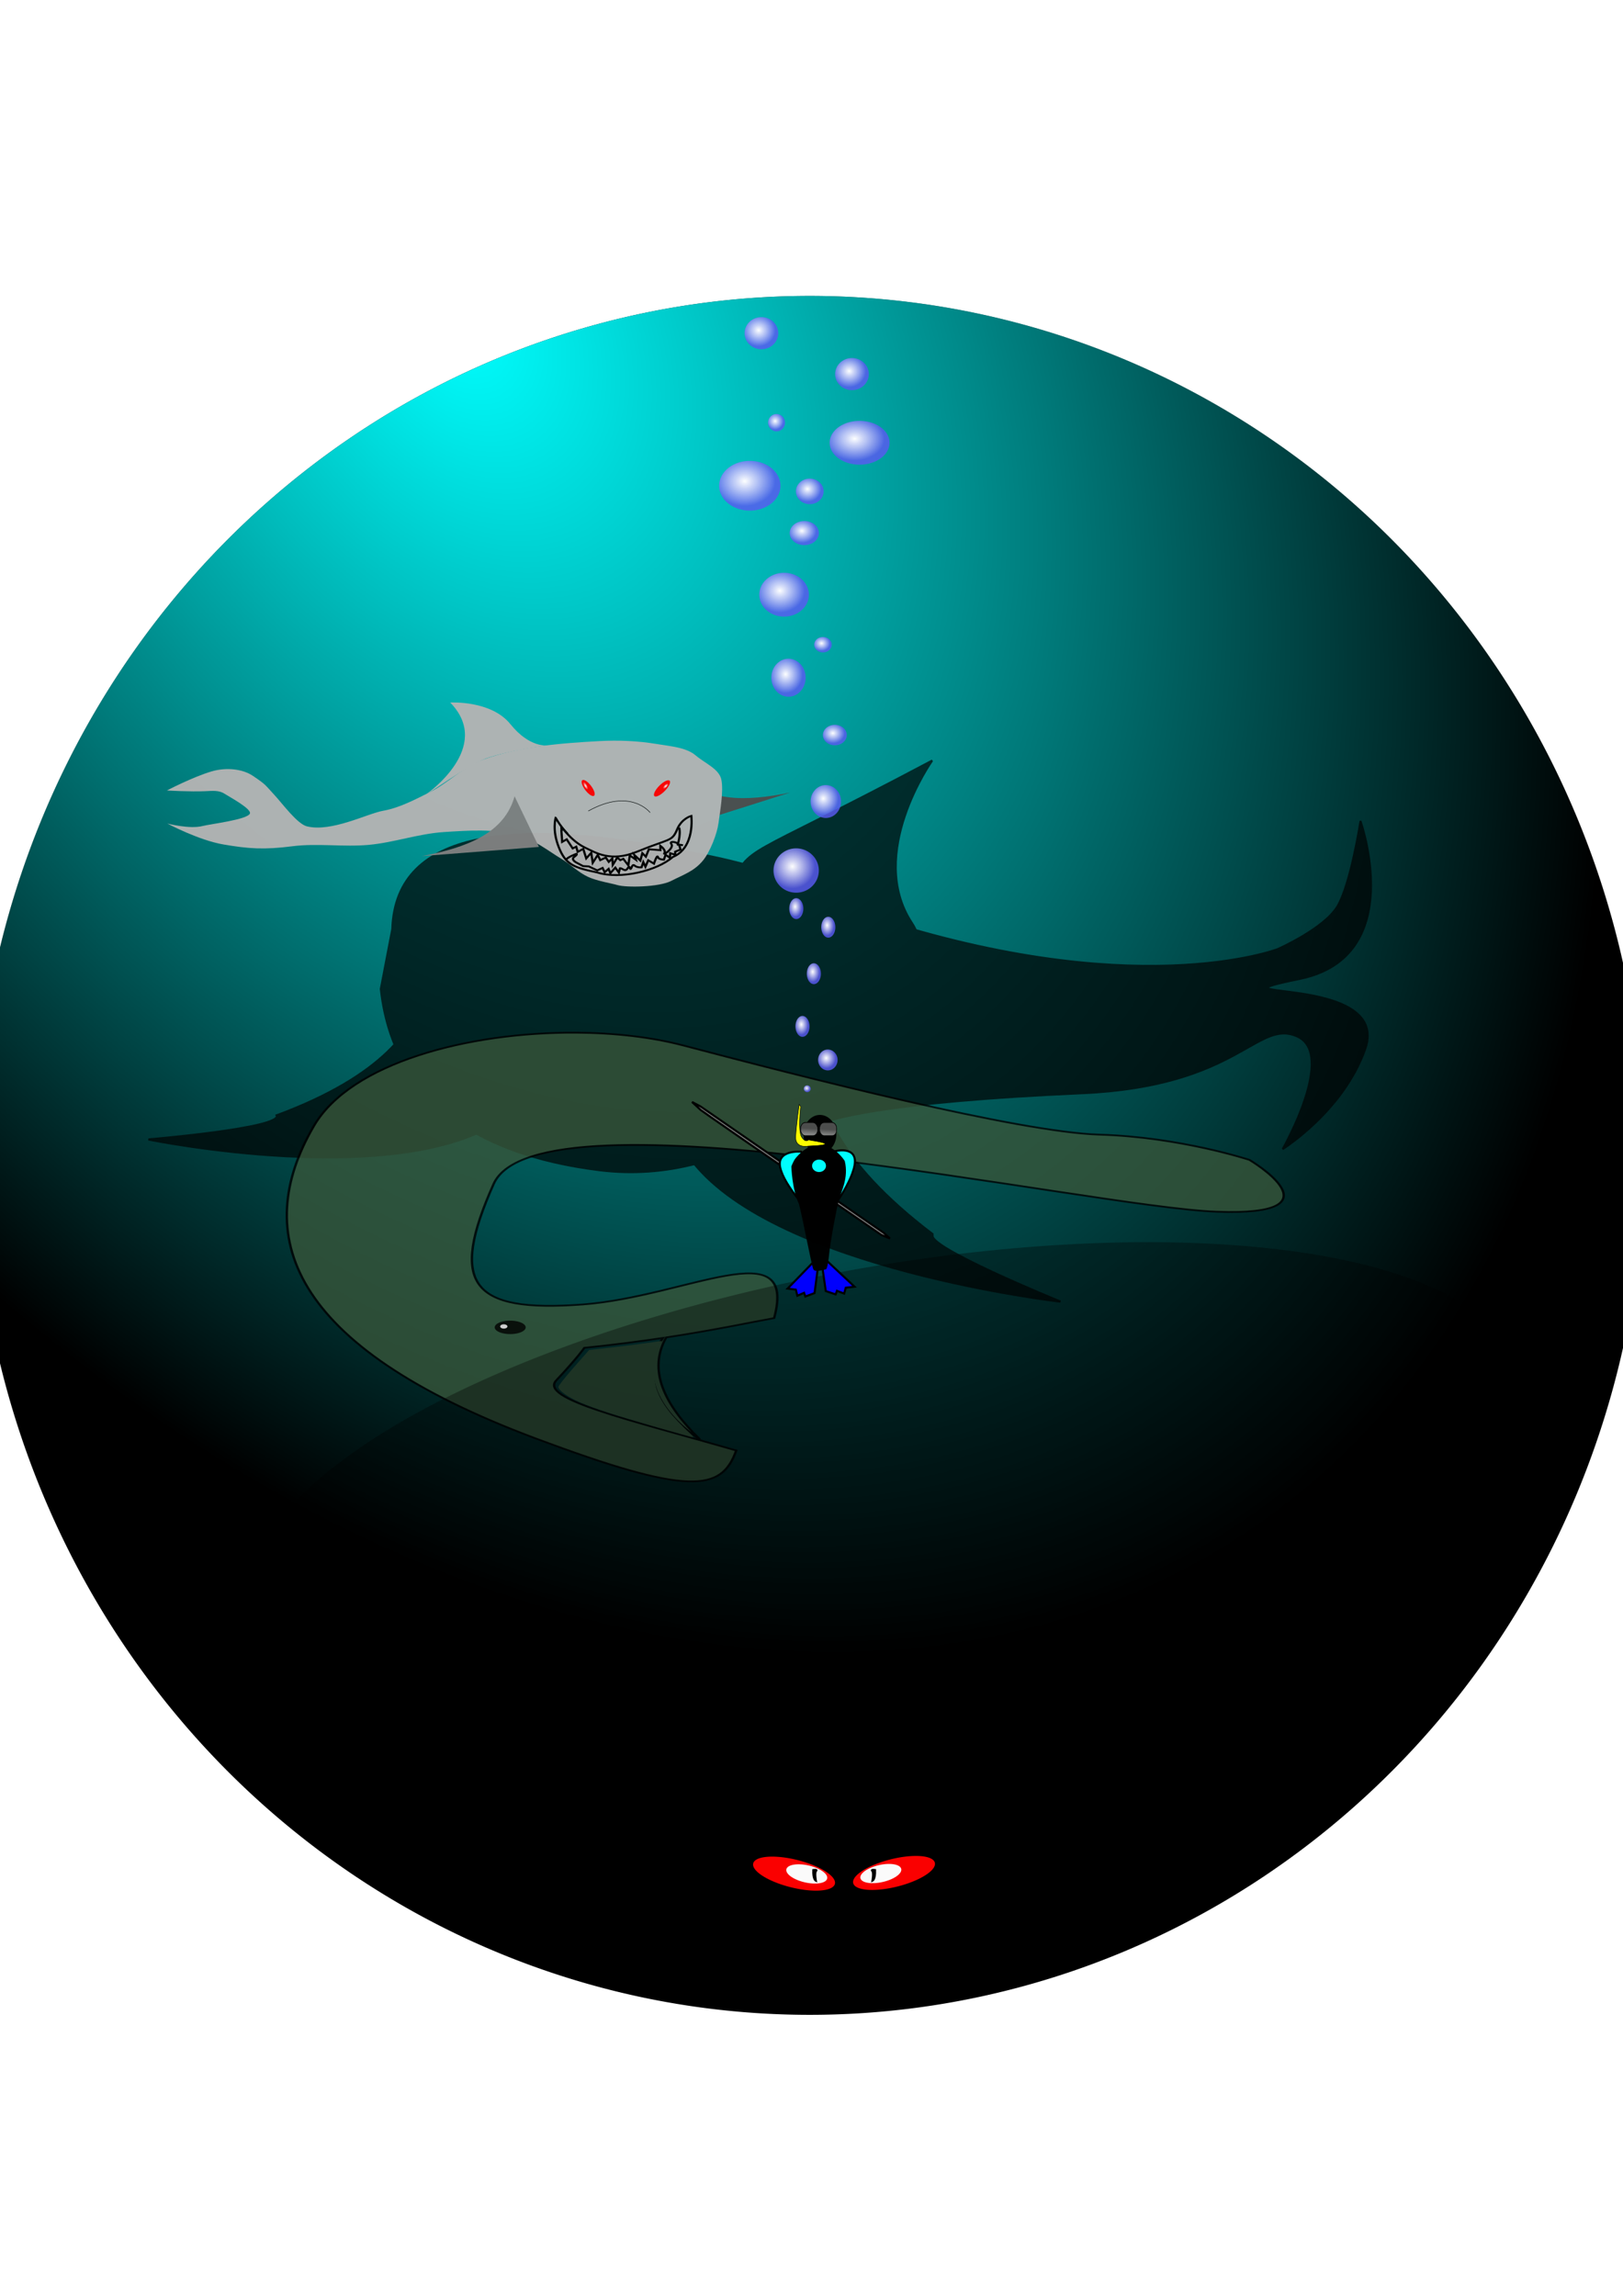 <?xml version="1.0" encoding="UTF-8" standalone="no"?>
<!-- Created with Inkscape (http://www.inkscape.org/) -->

<svg
   xmlns:dc="http://purl.org/dc/elements/1.1/"
   xmlns:cc="http://creativecommons.org/ns#"
   xmlns:rdf="http://www.w3.org/1999/02/22-rdf-syntax-ns#"
   xmlns:svg="http://www.w3.org/2000/svg"
   xmlns="http://www.w3.org/2000/svg"
   xmlns:xlink="http://www.w3.org/1999/xlink"
   xmlns:sodipodi="http://sodipodi.sourceforge.net/DTD/sodipodi-0.dtd"
   xmlns:inkscape="http://www.inkscape.org/namespaces/inkscape"
   width="210mm"
   height="297mm"
   viewBox="0 0 210 297"
   version="1.1"
   id="svg1712"
   enable-background="new"
   inkscape:version="0.92.3 (unknown)"
   sodipodi:docname="freediver.svg">
  <defs
     id="defs1706">
    <linearGradient
       inkscape:collect="always"
       id="linearGradient3604">
      <stop
         style="stop-color:#00ffff;stop-opacity:1;"
         offset="0"
         id="stop3600" />
      <stop
         style="stop-color:#00ffff;stop-opacity:0;"
         offset="1"
         id="stop3602" />
    </linearGradient>
    <marker
       inkscape:isstock="true"
       style="overflow:visible"
       id="marker3426"
       refX="0.0"
       refY="0.0"
       orient="auto"
       inkscape:stockid="Arrow1Lstart">
      <path
         transform="scale(0.8) translate(12.5,0)"
         style="fill-rule:evenodd;stroke:#000000;stroke-width:1pt;stroke-opacity:1;fill:#00ffff;fill-opacity:1"
         d="M 0.0,0.0 L 5.0,-5.0 L -12.5,0.0 L 5.0,5.0 L 0.0,0.0 z "
         id="path3424" />
    </marker>
    <marker
       inkscape:isstock="true"
       style="overflow:visible"
       id="marker3338"
       refX="0.0"
       refY="0.0"
       orient="auto"
       inkscape:stockid="Arrow1Lstart">
      <path
         transform="scale(0.8) translate(12.5,0)"
         style="fill-rule:evenodd;stroke:#000000;stroke-width:1pt;stroke-opacity:1;fill:#00ffff;fill-opacity:1"
         d="M 0.0,0.0 L 5.0,-5.0 L -12.5,0.0 L 5.0,5.0 L 0.0,0.0 z "
         id="path3336" />
    </marker>
    <marker
       inkscape:stockid="Arrow1Lstart"
       orient="auto"
       refY="0.0"
       refX="0.0"
       id="marker3084"
       style="overflow:visible"
       inkscape:isstock="true">
      <path
         id="path3082"
         d="M 0.0,0.0 L 5.0,-5.0 L -12.5,0.0 L 5.0,5.0 L 0.0,0.0 z "
         style="fill-rule:evenodd;stroke:#000000;stroke-width:1pt;stroke-opacity:1;fill:#00ffff;fill-opacity:1"
         transform="scale(0.8) translate(12.5,0)" />
    </marker>
    <marker
       inkscape:stockid="Arrow1Lstart"
       orient="auto"
       refY="0.0"
       refX="0.0"
       id="marker3020"
       style="overflow:visible"
       inkscape:isstock="true">
      <path
         id="path3018"
         d="M 0.0,0.0 L 5.0,-5.0 L -12.5,0.0 L 5.0,5.0 L 0.0,0.0 z "
         style="fill-rule:evenodd;stroke:#000000;stroke-width:1pt;stroke-opacity:1;fill:#00ffff;fill-opacity:1"
         transform="scale(0.8) translate(12.5,0)" />
    </marker>
    <marker
       inkscape:stockid="Arrow1Lstart"
       orient="auto"
       refY="0.0"
       refX="0.0"
       id="marker2962"
       style="overflow:visible"
       inkscape:isstock="true">
      <path
         id="path2960"
         d="M 0.0,0.0 L 5.0,-5.0 L -12.5,0.0 L 5.0,5.0 L 0.0,0.0 z "
         style="fill-rule:evenodd;stroke:#000000;stroke-width:1pt;stroke-opacity:1;fill:#00ffff;fill-opacity:1"
         transform="scale(0.8) translate(12.5,0)" />
    </marker>
    <marker
       inkscape:stockid="Arrow1Lstart"
       orient="auto"
       refY="0.0"
       refX="0.0"
       id="marker2910"
       style="overflow:visible"
       inkscape:isstock="true">
      <path
         id="path2908"
         d="M 0.0,0.0 L 5.0,-5.0 L -12.5,0.0 L 5.0,5.0 L 0.0,0.0 z "
         style="fill-rule:evenodd;stroke:#000000;stroke-width:1pt;stroke-opacity:1;fill:#00ffff;fill-opacity:1"
         transform="scale(0.8) translate(12.5,0)" />
    </marker>
    <marker
       inkscape:stockid="Arrow1Lstart"
       orient="auto"
       refY="0.0"
       refX="0.0"
       id="marker2864"
       style="overflow:visible"
       inkscape:isstock="true">
      <path
         id="path2862"
         d="M 0.0,0.0 L 5.0,-5.0 L -12.5,0.0 L 5.0,5.0 L 0.0,0.0 z "
         style="fill-rule:evenodd;stroke:#000000;stroke-width:1pt;stroke-opacity:1;fill:#00ffff;fill-opacity:1"
         transform="scale(0.8) translate(12.5,0)" />
    </marker>
    <marker
       inkscape:stockid="Arrow1Lstart"
       orient="auto"
       refY="0.0"
       refX="0.0"
       id="marker2824"
       style="overflow:visible"
       inkscape:isstock="true">
      <path
         id="path2822"
         d="M 0.0,0.0 L 5.0,-5.0 L -12.5,0.0 L 5.0,5.0 L 0.0,0.0 z "
         style="fill-rule:evenodd;stroke:#000000;stroke-width:1pt;stroke-opacity:1;fill:#00ffff;fill-opacity:1"
         transform="scale(0.8) translate(12.5,0)" />
    </marker>
    <marker
       inkscape:stockid="Arrow1Lstart"
       orient="auto"
       refY="0.0"
       refX="0.0"
       id="marker2790"
       style="overflow:visible"
       inkscape:isstock="true">
      <path
         id="path2788"
         d="M 0.0,0.0 L 5.0,-5.0 L -12.5,0.0 L 5.0,5.0 L 0.0,0.0 z "
         style="fill-rule:evenodd;stroke:#000000;stroke-width:1pt;stroke-opacity:1;fill:#00ffff;fill-opacity:1"
         transform="scale(0.8) translate(12.5,0)" />
    </marker>
    <marker
       inkscape:stockid="Arrow1Lstart"
       orient="auto"
       refY="0.0"
       refX="0.0"
       id="marker2762"
       style="overflow:visible"
       inkscape:isstock="true">
      <path
         id="path2760"
         d="M 0.0,0.0 L 5.0,-5.0 L -12.5,0.0 L 5.0,5.0 L 0.0,0.0 z "
         style="fill-rule:evenodd;stroke:#000000;stroke-width:1pt;stroke-opacity:1;fill:#00ffff;fill-opacity:1"
         transform="scale(0.8) translate(12.5,0)" />
    </marker>
    <marker
       inkscape:stockid="Arrow1Lstart"
       orient="auto"
       refY="0.0"
       refX="0.0"
       id="Arrow1Lstart"
       style="overflow:visible"
       inkscape:isstock="true">
      <path
         id="path933"
         d="M 0.0,0.0 L 5.0,-5.0 L -12.5,0.0 L 5.0,5.0 L 0.0,0.0 z "
         style="fill-rule:evenodd;stroke:#000000;stroke-width:1pt;stroke-opacity:1;fill:#00ffff;fill-opacity:1"
         transform="scale(0.8) translate(12.5,0)" />
    </marker>
    <linearGradient
       inkscape:collect="always"
       id="linearGradient2684">
      <stop
         style="stop-color:#ffffff;stop-opacity:1;"
         offset="0"
         id="stop2680" />
      <stop
         style="stop-color:#ffffff;stop-opacity:0;"
         offset="1"
         id="stop2682" />
    </linearGradient>
    <linearGradient
       inkscape:collect="always"
       id="linearGradient2418">
      <stop
         style="stop-color:#ffffff;stop-opacity:1;"
         offset="0"
         id="stop2414" />
      <stop
         style="stop-color:#ffffff;stop-opacity:0;"
         offset="1"
         id="stop2416" />
    </linearGradient>
    <linearGradient
       inkscape:collect="always"
       id="linearGradient2408">
      <stop
         style="stop-color:#ffffff;stop-opacity:1;"
         offset="0"
         id="stop2404" />
      <stop
         style="stop-color:#ffffff;stop-opacity:0;"
         offset="1"
         id="stop2406" />
    </linearGradient>
    <linearGradient
       inkscape:collect="always"
       id="linearGradient2367">
      <stop
         style="stop-color:#ffffff;stop-opacity:1;"
         offset="0"
         id="stop2363" />
      <stop
         style="stop-color:#ffffff;stop-opacity:0;"
         offset="1"
         id="stop2365" />
    </linearGradient>
    <linearGradient
       inkscape:collect="always"
       id="linearGradient2355">
      <stop
         style="stop-color:#ffffff;stop-opacity:1;"
         offset="0"
         id="stop2351" />
      <stop
         style="stop-color:#ffffff;stop-opacity:0;"
         offset="1"
         id="stop2353" />
    </linearGradient>
    <radialGradient
       inkscape:collect="always"
       xlink:href="#linearGradient2355"
       id="radialGradient2359"
       cx="-116.767"
       cy="-7.938"
       fx="-116.767"
       fy="-7.938"
       r="2.758"
       gradientTransform="matrix(0.338,0.03,-0.005,0.174,-76.367,-6.027)"
       gradientUnits="userSpaceOnUse" />
    <radialGradient
       inkscape:collect="always"
       xlink:href="#linearGradient2367"
       id="radialGradient2369"
       cx="5.481"
       cy="-132.746"
       fx="5.481"
       fy="-132.746"
       r="2.758"
       gradientTransform="matrix(0.453,0,0,0.157,-9.294,-110.896)"
       gradientUnits="userSpaceOnUse" />
    <filter
       inkscape:collect="always"
       style="color-interpolation-filters:sRGB"
       id="filter2395"
       x="-0.014"
       width="1.029"
       y="-0.075"
       height="1.151">
      <feGaussianBlur
         inkscape:collect="always"
         stdDeviation="0.048"
         id="feGaussianBlur2397" />
    </filter>
    <radialGradient
       inkscape:collect="always"
       xlink:href="#linearGradient2408"
       id="radialGradient2410"
       cx="99.219"
       cy="63.6"
       fx="99.219"
       fy="63.6"
       r="2.835"
       gradientTransform="matrix(1.054,0.045,-0.018,0.616,-7.132,23.936)"
       gradientUnits="userSpaceOnUse" />
    <radialGradient
       inkscape:collect="always"
       xlink:href="#linearGradient2418"
       id="radialGradient2420"
       cx="98.179"
       cy="63.149"
       fx="98.179"
       fy="63.149"
       r="2.835"
       gradientTransform="matrix(1,0,0,0.867,-1.23,8.304)"
       gradientUnits="userSpaceOnUse" />
    <filter
       inkscape:collect="always"
       style="color-interpolation-filters:sRGB"
       id="filter2458"
       x="-0.067"
       width="1.134"
       y="-0.078"
       height="1.155">
      <feGaussianBlur
         inkscape:collect="always"
         stdDeviation="0.159"
         id="feGaussianBlur2460" />
    </filter>
    <radialGradient
       inkscape:collect="always"
       xlink:href="#linearGradient2418"
       id="radialGradient2472"
       gradientUnits="userSpaceOnUse"
       gradientTransform="matrix(1,0,0,0.867,-1.23,8.304)"
       cx="98.179"
       cy="63.149"
       fx="98.179"
       fy="63.149"
       r="2.835" />
    <radialGradient
       inkscape:collect="always"
       xlink:href="#linearGradient2418"
       id="radialGradient2480"
       gradientUnits="userSpaceOnUse"
       gradientTransform="matrix(1,0,0,0.867,-1.23,8.304)"
       cx="98.179"
       cy="63.149"
       fx="98.179"
       fy="63.149"
       r="2.835" />
    <radialGradient
       inkscape:collect="always"
       xlink:href="#linearGradient2418"
       id="radialGradient2488"
       gradientUnits="userSpaceOnUse"
       gradientTransform="matrix(1,0,0,0.867,-1.23,8.304)"
       cx="98.179"
       cy="63.149"
       fx="98.179"
       fy="63.149"
       r="2.835" />
    <radialGradient
       inkscape:collect="always"
       xlink:href="#linearGradient2418"
       id="radialGradient2496"
       gradientUnits="userSpaceOnUse"
       gradientTransform="matrix(1,0,0,0.867,-1.23,8.304)"
       cx="98.179"
       cy="63.149"
       fx="98.179"
       fy="63.149"
       r="2.835" />
    <radialGradient
       inkscape:collect="always"
       xlink:href="#linearGradient2418"
       id="radialGradient2504"
       gradientUnits="userSpaceOnUse"
       gradientTransform="matrix(1,0,0,0.867,-1.23,8.304)"
       cx="98.179"
       cy="63.149"
       fx="98.179"
       fy="63.149"
       r="2.835" />
    <radialGradient
       inkscape:collect="always"
       xlink:href="#linearGradient2418"
       id="radialGradient2512"
       gradientUnits="userSpaceOnUse"
       gradientTransform="matrix(1,0,0,0.867,-1.23,8.304)"
       cx="98.179"
       cy="63.149"
       fx="98.179"
       fy="63.149"
       r="2.835" />
    <radialGradient
       inkscape:collect="always"
       xlink:href="#linearGradient2418"
       id="radialGradient2520"
       gradientUnits="userSpaceOnUse"
       gradientTransform="matrix(1,0,0,0.867,-1.23,8.304)"
       cx="98.179"
       cy="63.149"
       fx="98.179"
       fy="63.149"
       r="2.835" />
    <radialGradient
       inkscape:collect="always"
       xlink:href="#linearGradient2418"
       id="radialGradient2528"
       gradientUnits="userSpaceOnUse"
       gradientTransform="matrix(1,0,0,0.867,-1.23,8.304)"
       cx="98.179"
       cy="63.149"
       fx="98.179"
       fy="63.149"
       r="2.835" />
    <radialGradient
       inkscape:collect="always"
       xlink:href="#linearGradient2418"
       id="radialGradient2536"
       gradientUnits="userSpaceOnUse"
       gradientTransform="matrix(1,0,0,0.867,-1.23,8.304)"
       cx="98.179"
       cy="63.149"
       fx="98.179"
       fy="63.149"
       r="2.835" />
    <radialGradient
       inkscape:collect="always"
       xlink:href="#linearGradient2418"
       id="radialGradient2544"
       gradientUnits="userSpaceOnUse"
       gradientTransform="matrix(1,0,0,0.867,-1.23,8.304)"
       cx="98.179"
       cy="63.149"
       fx="98.179"
       fy="63.149"
       r="2.835" />
    <radialGradient
       inkscape:collect="always"
       xlink:href="#linearGradient2418"
       id="radialGradient2552"
       gradientUnits="userSpaceOnUse"
       gradientTransform="matrix(1,0,0,0.867,-1.23,8.304)"
       cx="98.179"
       cy="63.149"
       fx="98.179"
       fy="63.149"
       r="2.835" />
    <radialGradient
       inkscape:collect="always"
       xlink:href="#linearGradient2418"
       id="radialGradient2560"
       gradientUnits="userSpaceOnUse"
       gradientTransform="matrix(1,0,0,0.867,-1.23,8.304)"
       cx="98.179"
       cy="63.149"
       fx="98.179"
       fy="63.149"
       r="2.835" />
    <radialGradient
       inkscape:collect="always"
       xlink:href="#linearGradient2418"
       id="radialGradient2568"
       gradientUnits="userSpaceOnUse"
       gradientTransform="matrix(1,0,0,0.867,-1.23,8.304)"
       cx="98.179"
       cy="63.149"
       fx="98.179"
       fy="63.149"
       r="2.835" />
    <radialGradient
       inkscape:collect="always"
       xlink:href="#linearGradient2418"
       id="radialGradient2576"
       gradientUnits="userSpaceOnUse"
       gradientTransform="matrix(1,0,0,0.867,-1.23,8.304)"
       cx="98.179"
       cy="63.149"
       fx="98.179"
       fy="63.149"
       r="2.835" />
    <radialGradient
       inkscape:collect="always"
       xlink:href="#linearGradient2418"
       id="radialGradient2584"
       gradientUnits="userSpaceOnUse"
       gradientTransform="matrix(1,0,0,0.867,-1.23,8.304)"
       cx="98.179"
       cy="63.149"
       fx="98.179"
       fy="63.149"
       r="2.835" />
    <radialGradient
       inkscape:collect="always"
       xlink:href="#linearGradient2418"
       id="radialGradient2592"
       gradientUnits="userSpaceOnUse"
       gradientTransform="matrix(1,0,0,0.867,-1.23,8.304)"
       cx="98.179"
       cy="63.149"
       fx="98.179"
       fy="63.149"
       r="2.835" />
    <radialGradient
       inkscape:collect="always"
       xlink:href="#linearGradient2418"
       id="radialGradient2600"
       gradientUnits="userSpaceOnUse"
       gradientTransform="matrix(1,0,0,0.867,-1.23,8.304)"
       cx="98.179"
       cy="63.149"
       fx="98.179"
       fy="63.149"
       r="2.835" />
    <linearGradient
       inkscape:collect="always"
       xlink:href="#linearGradient2684"
       id="linearGradient2686"
       x1="91.374"
       y1="158.387"
       x2="91.572"
       y2="153.777"
       gradientUnits="userSpaceOnUse" />
    <linearGradient
       inkscape:collect="always"
       xlink:href="#linearGradient2684"
       id="linearGradient2688"
       gradientUnits="userSpaceOnUse"
       x1="91.374"
       y1="158.387"
       x2="91.572"
       y2="153.777" />
    <linearGradient
       inkscape:collect="always"
       xlink:href="#linearGradient2684"
       id="linearGradient2690"
       gradientUnits="userSpaceOnUse"
       x1="91.374"
       y1="158.387"
       x2="91.572"
       y2="153.777" />
    <radialGradient
       inkscape:collect="always"
       xlink:href="#linearGradient2418"
       id="radialGradient3588"
       gradientUnits="userSpaceOnUse"
       gradientTransform="matrix(1,0,0,0.867,-1.23,8.304)"
       cx="98.179"
       cy="63.149"
       fx="98.179"
       fy="63.149"
       r="2.835" />
    <radialGradient
       inkscape:collect="always"
       xlink:href="#linearGradient3604"
       id="radialGradient3606"
       cx="62.08"
       cy="76.937"
       fx="62.08"
       fy="76.937"
       r="107.977"
       gradientTransform="matrix(0.933,1.467,-1.007,0.64,78.589,-99.113)"
       gradientUnits="userSpaceOnUse" />
    <filter
       inkscape:collect="always"
       style="color-interpolation-filters:sRGB"
       id="filter3709"
       x="-0.123"
       width="1.246"
       y="-0.264"
       height="1.528">
      <feGaussianBlur
         inkscape:collect="always"
         stdDeviation="10.402"
         id="feGaussianBlur3711" />
    </filter>
    <filter
       inkscape:collect="always"
       style="color-interpolation-filters:sRGB"
       id="filter3733"
       x="-0.01"
       width="1.02"
       y="-0.017"
       height="1.033">
      <feGaussianBlur
         inkscape:collect="always"
         stdDeviation="0.685"
         id="feGaussianBlur3735" />
    </filter>
    <filter
       inkscape:collect="always"
       style="color-interpolation-filters:sRGB"
       id="filter1327"
       x="-0.017"
       width="1.033"
       y="-0.041"
       height="1.082">
      <feGaussianBlur
         inkscape:collect="always"
         stdDeviation="1.157"
         id="feGaussianBlur1329" />
    </filter>
    <filter
       inkscape:collect="always"
       style="color-interpolation-filters:sRGB"
       id="filter1362"
       x="-0.014"
       width="1.028"
       y="-0.077"
       height="1.155">
      <feGaussianBlur
         inkscape:collect="always"
         stdDeviation="0.313"
         id="feGaussianBlur1364" />
    </filter>
    <filter
       inkscape:collect="always"
       style="color-interpolation-filters:sRGB"
       id="filter1392"
       x="-0.014"
       width="1.028"
       y="-0.077"
       height="1.154">
      <feGaussianBlur
         inkscape:collect="always"
         stdDeviation="0.311"
         id="feGaussianBlur1394" />
    </filter>
  </defs>
  <sodipodi:namedview
     id="base"
     pagecolor="#ffffff"
     bordercolor="#666666"
     borderopacity="1.0"
     inkscape:pageopacity="0.0"
     inkscape:pageshadow="2"
     inkscape:zoom="0.49497475"
     inkscape:cx="219.53944"
     inkscape:cy="530.10418"
     inkscape:document-units="mm"
     inkscape:current-layer="layer2"
     showgrid="false"
     inkscape:snap-global="false"
     inkscape:window-width="1327"
     inkscape:window-height="744"
     inkscape:window-x="39"
     inkscape:window-y="24"
     inkscape:window-maximized="1" />
  <g
     inkscape:label="Layer 1"
     inkscape:groupmode="layer"
     id="layer1"
     style="display:inline"
     sodipodi:insensitive="true">
    <path
       style="opacity:1;fill:#000000;fill-opacity:1;stroke:none;stroke-width:0.065;stroke-miterlimit:4;stroke-dasharray:none;stroke-dashoffset:0;stroke-opacity:1"
       id="path2261"
       sodipodi:type="arc"
       sodipodi:cx="104.76965"
       sodipodi:cy="149.46721"
       sodipodi:rx="107.97689"
       sodipodi:ry="111.18412"
       sodipodi:start="0.20968386"
       sodipodi:end="0.19655724"
       sodipodi:open="true"
       d="M 210.381,172.61 A 107.977,111.184 0 0 1 82.641,258.291 107.977,111.184 0 0 1 -0.987,127.038 107.977,111.184 0 0 1 126.204,40.496 107.977,111.184 0 0 1 210.667,171.181" />
    <path
       d="M 210.381,172.61 A 107.977,111.184 0 0 1 82.641,258.291 107.977,111.184 0 0 1 -0.987,127.038 107.977,111.184 0 0 1 126.204,40.496 107.977,111.184 0 0 1 210.667,171.181"
       sodipodi:open="true"
       sodipodi:end="0.19655724"
       sodipodi:start="0.20968386"
       sodipodi:ry="111.18412"
       sodipodi:rx="107.97689"
       sodipodi:cy="149.46721"
       sodipodi:cx="104.76965"
       sodipodi:type="arc"
       id="path3598"
       style="opacity:1;fill:url(#radialGradient3606);fill-opacity:1;stroke:none;stroke-width:0.065;stroke-miterlimit:4;stroke-dasharray:none;stroke-dashoffset:0;stroke-opacity:1" />
  </g>
  <g
     inkscape:groupmode="layer"
     id="layer2"
     inkscape:label="Layer 6"
     style="opacity:1"
     sodipodi:insensitive="true">
    <g
       id="g1321"
       style="opacity:0.687;fill:#000000;stroke-width:1.046;filter:url(#filter1327)"
       transform="matrix(-0.903,-0.143,-0.156,0.988,392.956,39.793)">
      <path
         sodipodi:nodetypes="cssc"
         inkscape:connector-curvature="0"
         id="path1313"
         d="m 284.238,100.452 c 0,0 7.182,13.229 -0.756,21.167 -7.938,7.937 29.104,5.67 26.458,-0.756 -2.646,-6.426 -0.378,-3.024 -25.702,-20.411 z"
         style="fill:#000000;stroke:#000000;stroke-width:0.277px;stroke-linecap:butt;stroke-linejoin:miter;stroke-opacity:1" />
      <path
         sodipodi:nodetypes="sccscscssccs"
         inkscape:connector-curvature="0"
         id="path1311"
         d="m 255.913,139.898 c 53.697,10.022 36.371,13.814 36.371,13.814 l 53.166,-10.645 c 0,0 -14.14,-28.045 -54.356,-21.727 -40.216,6.319 -59.328,-3.793 -59.328,-3.793 0,0 -5.996,-3.535 -7.379,-6.643 -1.383,-3.108 -1.35,-11.397 -1.35,-11.397 0,0 -9.7,16.316 4.964,21.373 14.663,5.057 -12.694,-2.612 -10.664,7.644 1.655,8.365 9.335,14.463 9.335,14.463 0,0 -5.496,-13.275 0.49,-14.699 5.986,-1.424 6.974,7.546 28.752,11.611 z"
         style="fill:#000000;stroke:#000000;stroke-width:0.277px;stroke-linecap:butt;stroke-linejoin:miter;stroke-opacity:1" />
      <g
         transform="translate(23.057,13.607)"
         id="g1309"
         style="fill:#000000;stroke-width:1.046">
        <path
           style="fill:#000000;stroke:#000000;stroke-width:0.277px;stroke-linecap:butt;stroke-linejoin:miter;stroke-opacity:1"
           d="m 250.585,147.373 c 31.002,-15.176 16.339,-29.154 16.339,-29.154 0,0 33.097,12.78 18.853,24.761 -14.244,11.981 -54.463,10.384 -54.463,10.384 0,0 20.528,-4.393 19.272,-5.991 z"
           id="path1302"
           inkscape:connector-curvature="0" />
        <path
           inkscape:connector-curvature="0"
           id="path1304"
           d="m 345.002,145.432 c -27.97,-14.363 -14.741,-27.592 -14.741,-27.592 0,0 -29.86,12.095 -17.009,23.435 12.851,11.339 49.137,9.827 49.137,9.827 0,0 -18.521,-4.158 -17.387,-5.67 z"
           style="fill:#000000;stroke:#000000;stroke-width:0.277px;stroke-linecap:butt;stroke-linejoin:miter;stroke-opacity:1" />
        <path
           style="opacity:1;fill:#000000;fill-opacity:1;stroke:none;stroke-width:0.068;stroke-miterlimit:4;stroke-dasharray:none;stroke-dashoffset:0;stroke-opacity:1"
           d="m 333.369,127.19 c -3.988,13.444 -16.337,19.395 -34.713,18.846 -18.956,-0.566 -34.577,-14.852 -30.712,-28.315 3.865,-13.463 10.843,-14.209 30.001,-14.504 18.974,-0.292 36.991,2.612 35.139,16.093"
           id="path1299"
           inkscape:connector-curvature="0"
           sodipodi:nodetypes="csssc" />
      </g>
    </g>
    <g
       id="g1378"
       transform="matrix(0.447,0,0,0.454,-14.657,153.217)"
       style="opacity:0.98;stroke-width:2.219;filter:url(#filter1392)">
      <g
         style="stroke-width:2.219;filter:url(#filter1362)"
         id="g1356">
        <g
           id="g1339"
           transform="matrix(1.786,0,0,1.198,-196.986,-39.85)"
           style="stroke-width:1.517">
          <path
             transform="rotate(-22.991)"
             style="opacity:1;fill:#ff0000;fill-opacity:1;stroke:none;stroke-width:0.099;stroke-miterlimit:4;stroke-dasharray:none;stroke-dashoffset:0;stroke-opacity:1"
             id="path1333"
             sodipodi:type="arc"
             sodipodi:cx="174.86034"
             sodipodi:cy="288.23407"
             sodipodi:rx="7.0826426"
             sodipodi:ry="3.2072341"
             sodipodi:start="0.20968386"
             sodipodi:end="0.19655724"
             sodipodi:open="true"
             d="m 181.788,288.902 a 7.083,3.207 0 0 1 -8.379,2.472 7.083,3.207 0 0 1 -5.486,-3.786 7.083,3.207 0 0 1 8.343,-2.496 7.083,3.207 0 0 1 5.54,3.77" />
          <path
             d="m -306.847,81.581 a 7.083,3.207 0 0 1 -8.379,2.472 7.083,3.207 0 0 1 -5.486,-3.786 7.083,3.207 0 0 1 8.343,-2.496 7.083,3.207 0 0 1 5.54,3.77"
             sodipodi:open="true"
             sodipodi:end="0.19655724"
             sodipodi:start="0.20968386"
             sodipodi:ry="3.2072341"
             sodipodi:rx="7.0826426"
             sodipodi:cy="80.913147"
             sodipodi:cx="-313.77423"
             sodipodi:type="arc"
             id="path1335"
             style="opacity:1;fill:#ff0000;fill-opacity:1;stroke:none;stroke-width:0.099;stroke-miterlimit:4;stroke-dasharray:none;stroke-dashoffset:0;stroke-opacity:1"
             transform="matrix(-0.921,-0.391,-0.391,0.921,0,0)" />
        </g>
        <path
           style="opacity:1;fill:#ffffff;fill-opacity:1;stroke:none;stroke-width:0.144;stroke-miterlimit:4;stroke-dasharray:none;stroke-dashoffset:0;stroke-opacity:1"
           id="path1347"
           sodipodi:type="arc"
           sodipodi:cx="297.85715"
           sodipodi:cy="135.64806"
           sodipodi:rx="6.0518498"
           sodipodi:ry="2.4662006"
           sodipodi:start="0.20968386"
           sodipodi:end="0.19655724"
           sodipodi:open="true"
           d="m 303.776,136.161 a 6.052,2.466 0 0 1 -7.16,1.901 6.052,2.466 0 0 1 -4.687,-2.911 6.052,2.466 0 0 1 7.129,-1.92 6.052,2.466 0 0 1 4.734,2.899"
           transform="matrix(0.977,0.212,-0.182,0.983,0,0)" />
        <path
           transform="matrix(-0.977,0.212,0.182,0.983,0,0)"
           d="m -241.459,253.643 a 6.052,2.466 0 0 1 -7.16,1.901 6.052,2.466 0 0 1 -4.687,-2.911 6.052,2.466 0 0 1 7.129,-1.92 6.052,2.466 0 0 1 4.734,2.899"
           sodipodi:open="true"
           sodipodi:end="0.19655724"
           sodipodi:start="0.20968386"
           sodipodi:ry="2.4662006"
           sodipodi:rx="6.0518498"
           sodipodi:cy="253.12979"
           sodipodi:cx="-247.37837"
           sodipodi:type="arc"
           id="path1349"
           style="opacity:1;fill:#ffffff;fill-opacity:1;stroke:none;stroke-width:0.144;stroke-miterlimit:4;stroke-dasharray:none;stroke-dashoffset:0;stroke-opacity:1" />
      </g>
      <path
         inkscape:connector-curvature="0"
         id="path1366"
         d="m 268.203,195.383 c -0.109,2.701 0.763,3.058 0.763,3.058 0,0 -0.436,-2.345 0.054,-2.803 0.49,-0.459 -0.817,-0.255 -0.817,-0.255 z"
         style="fill:#000000;stroke:#000000;stroke-width:0.587px;stroke-linecap:butt;stroke-linejoin:miter;stroke-opacity:1" />
      <path
         inkscape:transform-center-y="-0.9764571"
         inkscape:transform-center-x="7.3511758"
         style="fill:#000000;stroke:#000000;stroke-width:0.587px;stroke-linecap:butt;stroke-linejoin:miter;stroke-opacity:1"
         d="m 286.09,195.383 c 0.109,2.701 -0.763,3.058 -0.763,3.058 0,0 0.436,-2.345 -0.054,-2.803 -0.49,-0.459 0.817,-0.255 0.817,-0.255 z"
         id="path1368"
         inkscape:connector-curvature="0" />
    </g>
  </g>
  <g
     inkscape:groupmode="layer"
     id="layer8"
     inkscape:label="Layer 5"
     style="display:inline"
     sodipodi:insensitive="true">
    <g
       id="g3633"
       transform="matrix(0.799,0,0,0.583,-152.241,72.264)"
       style="opacity:0.8;fill:#37553a;fill-opacity:1;stroke-width:1.466;filter:url(#filter3733)">
      <path
         sodipodi:nodetypes="ssscscccccssscscs"
         inkscape:connector-curvature="0"
         id="path3611"
         d="m 283.779,105.192 c -17.351,-0.131 -36.459,6.674 -42.435,20.755 -10.149,23.915 -4.277,48.643 35.814,69.223 24.996,12.831 30.251,11.843 32.608,2.737 -17.494,-6.907 -31.973,-11.416 -29.134,-15.566 3.475,-5.078 4.543,-7.216 4.543,-7.216 4.772,-0.672 8.989,-1.427 12.716,-2.192 -6.082,12.566 5.993,22.504 5.993,22.504 -5.813,-7.767 -8.449,-15.353 -5.459,-22.617 7.856,-1.637 13.492,-3.304 17.479,-4.289 3.825,-19.337 -14.157,-4.761 -30.996,-3.028 -18.174,1.871 -21.649,-4.544 -14.433,-26.727 7.216,-22.183 96.217,5.078 117.064,6.147 20.847,1.069 5.345,-11.493 5.345,-11.493 0,0 -11.225,-5.078 -24.322,-5.613 -13.096,-0.535 -48.109,-12.829 -67.352,-19.778 -5.112,-1.846 -11.158,-2.801 -17.434,-2.848 z"
         style="fill:#37553a;fill-opacity:1;stroke:#000000;stroke-width:0.388px;stroke-linecap:butt;stroke-linejoin:miter;stroke-opacity:1" />
      <path
         transform="scale(0.265)"
         inkscape:connector-curvature="0"
         id="path3621"
         d="m 1120.345,727.362 c -25.88,-10.181 -37.554,-15.357 -46.752,-20.728 -7.414,-4.33 -13.362,-10.146 -13.339,-13.043 0.01,-0.953 4.231,-8.297 9.387,-16.319 l 9.373,-14.587 14.099,-2.19 c 7.755,-1.205 17.693,-2.941 22.086,-3.859 4.393,-0.918 8.109,-1.546 8.259,-1.397 0.15,0.15 -0.682,2.995 -1.849,6.324 -2.929,8.358 -3.593,25.023 -1.349,33.9 3.008,11.902 8.716,22.161 21.129,37.978 1.019,1.298 1.473,2.339 1.01,2.314 -0.463,-0.025 -10.388,-3.801 -22.055,-8.391 z"
         style="opacity:1;fill:#37553a;fill-opacity:1;stroke:none;stroke-width:0.36;stroke-miterlimit:4;stroke-dasharray:none;stroke-dashoffset:0;stroke-opacity:1" />
      <path
         transform="matrix(1,0,0.723,0.691,0,0)"
         d="m 101.35,243.264 a 3.312,3.214 0 0 1 -3.918,2.477 3.312,3.214 0 0 1 -2.565,-3.795 3.312,3.214 0 0 1 3.901,-2.502 3.312,3.214 0 0 1 2.591,3.778"
         sodipodi:open="true"
         sodipodi:end="0.19655724"
         sodipodi:start="0.20968386"
         sodipodi:ry="3.2144425"
         sodipodi:rx="3.3118703"
         sodipodi:cy="242.59534"
         sodipodi:cx="98.110725"
         sodipodi:type="arc"
         id="path3623"
         style="opacity:1;fill:#37553a;fill-opacity:1;stroke:none;stroke-width:0.115;stroke-miterlimit:4;stroke-dasharray:none;stroke-dashoffset:0;stroke-opacity:1" />
      <path
         style="opacity:1;fill:#37553a;fill-opacity:1;stroke:none;stroke-width:0.1;stroke-miterlimit:4;stroke-dasharray:none;stroke-dashoffset:0;stroke-opacity:1"
         id="path3625"
         sodipodi:type="arc"
         sodipodi:cx="190.42953"
         sodipodi:cy="185.44217"
         sodipodi:rx="0.48864147"
         sodipodi:ry="0.78730428"
         sodipodi:start="0.20968386"
         sodipodi:end="0.19655724"
         sodipodi:open="true"
         d="m 190.907,185.606 a 0.489,0.787 0 0 1 -0.578,0.607 0.489,0.787 0 0 1 -0.378,-0.929 0.489,0.787 0 0 1 0.576,-0.613 0.489,0.787 0 0 1 0.382,0.925"
         transform="matrix(1,0,0.436,0.9,0,0)" />
    </g>
    <path
       style="opacity:0.59;fill:#000000;fill-opacity:1;stroke:none;stroke-width:0.093;stroke-miterlimit:4;stroke-dasharray:none;stroke-dashoffset:0;stroke-opacity:1;filter:url(#filter3709)"
       id="path3635"
       sodipodi:type="arc"
       sodipodi:cx="116.31136"
       sodipodi:cy="182.13109"
       sodipodi:rx="101.29515"
       sodipodi:ry="47.306705"
       sodipodi:start="0.20968386"
       sodipodi:end="0.19655724"
       sodipodi:open="true"
       d="M 215.388,191.978 A 101.295,47.307 0 0 1 95.552,228.434 101.295,47.307 0 0 1 17.099,172.588 101.295,47.307 0 0 1 136.42,135.766 a 101.295,47.307 0 0 1 79.236,55.604"
       transform="matrix(0.806,-0.148,0.109,0.591,0.886,101.996)" />
    <path
       style="opacity:0.8;fill:#000000;fill-opacity:1;stroke:none;stroke-width:0.065;stroke-miterlimit:4;stroke-dasharray:none;stroke-dashoffset:0;stroke-opacity:1"
       id="path3737"
       sodipodi:type="arc"
       sodipodi:cx="66.015572"
       sodipodi:cy="171.71741"
       sodipodi:rx="2.0045214"
       sodipodi:ry="0.86862594"
       sodipodi:start="0.20968386"
       sodipodi:end="0.19655724"
       sodipodi:open="true"
       d="m 67.976,171.898 a 2.005,0.869 0 0 1 -2.371,0.669 2.005,0.869 0 0 1 -1.553,-1.025 2.005,0.869 0 0 1 2.361,-0.676 2.005,0.869 0 0 1 1.568,1.021" />
    <path
       d="m 65.647,171.657 a 0.469,0.278 0 0 1 -0.555,0.214 0.469,0.278 0 0 1 -0.363,-0.328 0.469,0.278 0 0 1 0.552,-0.216 0.469,0.278 0 0 1 0.367,0.327"
       sodipodi:open="true"
       sodipodi:end="0.19655724"
       sodipodi:start="0.20968386"
       sodipodi:ry="0.27803811"
       sodipodi:rx="0.46899307"
       sodipodi:cy="171.59929"
       sodipodi:cx="65.188751"
       sodipodi:type="arc"
       id="path3739"
       style="opacity:0.8;fill:#ffffff;fill-opacity:1;stroke:none;stroke-width:0.065;stroke-miterlimit:4;stroke-dasharray:none;stroke-dashoffset:0;stroke-opacity:1" />
  </g>
  <g
     inkscape:groupmode="layer"
     id="layer5"
     inkscape:label="Layer 2"
     style="display:inline;opacity:0.961"
     sodipodi:insensitive="true">
    <path
       sodipodi:nodetypes="cccc"
       inkscape:connector-curvature="0"
       id="path2387"
       d="m 102.232,102.531 -14.52,4.6 0.459,-7.256 c 3.004,3.924 8.222,3.851 14.061,2.656 z"
       style="fill:#4d4d4d;stroke:none;stroke-width:0.265px;stroke-linecap:butt;stroke-linejoin:miter;stroke-opacity:1" />
    <g
       id="g2375"
       style="fill:#b3b3b3;stroke:none;stroke-width:2.593"
       transform="matrix(0.432,0,0,0.344,123.182,73.851)">
      <path
         sodipodi:nodetypes="ssssssssssssssssscsssscssssss"
         inkscape:connector-curvature="0"
         id="path2274"
         d="m -116.89,108.382 c 2.776,2.109 4.957,5.028 7.986,6.756 2.665,1.52 6.922,2.367 8.693,3.024 2.687,0.997 12.377,0.795 16.036,-1.531 3.861,-2.454 6.956,-3.682 9.602,-7.735 2.138,-3.276 4.23,-10.12 4.627,-14.012 0.449,-4.394 1.594,-12.083 0.848,-16.436 -0.687,-4.009 -4.903,-6.072 -7.678,-9.045 -2.855,-3.058 -7.689,-3.459 -11.783,-4.319 -5.591,-1.173 -11.405,-1.454 -17.105,-1.069 -11.784,0.797 -23.988,2.071 -34.745,6.949 -6.134,2.782 -10.325,8.723 -16.036,12.294 -4.391,2.746 -9.087,5.88 -13.898,6.949 -4.811,1.069 -15.45,8.131 -22.852,5.88 -2.9,-0.882 -7.338,-8.527 -9.622,-11.626 -3.081,-4.182 -2.539,-3.937 -6.548,-7.35 -3.267,-2.782 -8.265,-3.213 -12.294,-1.737 -5.679,2.08 -13.497,7.216 -13.497,7.216 0,0 6.957,0.527 11.493,0.267 2.142,-0.123 4.08,-0.416 5.746,0.935 1.445,1.172 8.212,5.721 7.617,7.484 -0.774,2.296 -11.861,3.928 -14.165,4.677 -3.897,1.267 -10.557,-0.935 -10.557,-0.935 0,0 9.354,6.281 16.838,7.884 7.484,1.604 12.121,2.028 20.58,0.668 7.567,-1.216 15.374,0.361 22.985,-0.535 7.601,-0.895 14.822,-4.19 22.451,-4.811 7.29,-0.593 14.98,-1.252 21.916,1.069 5.108,1.71 9.074,5.829 13.363,9.087 z"
         style="fill:#b3b3b3;stroke:none;stroke-width:0.686px;stroke-linecap:butt;stroke-linejoin:miter;stroke-opacity:1" />
      <path
         sodipodi:nodetypes="cscccc"
         inkscape:connector-curvature="0"
         id="path2371"
         d="m -150.3,49.519 c 0,0 12.213,-0.954 18.034,8.128 5.821,9.082 11.094,7.951 11.094,7.951 0,0 -11.839,1.988 -18.514,4.991 -6.146,3.135 -17.25,13.461 -17.728,13.341 0,0 20.223,-17.568 7.114,-34.412 z"
         style="fill:#b3b3b3;stroke:none;stroke-width:0.686px;stroke-linecap:butt;stroke-linejoin:miter;stroke-opacity:1" />
    </g>
    <g
       id="g2379"
       transform="matrix(0.502,0,0,0.434,130.703,69.141)"
       style="stroke-width:2.141">
      <path
         style="opacity:1;fill:#ff0000;fill-opacity:1;stroke:none;stroke-width:0.139;stroke-miterlimit:4;stroke-dasharray:none;stroke-dashoffset:0;stroke-opacity:1"
         id="path2337"
         sodipodi:type="arc"
         sodipodi:cx="5.4809804"
         sodipodi:cy="-132.74641"
         sodipodi:rx="2.7583628"
         sodipodi:ry="0.96431774"
         sodipodi:start="0.20968386"
         sodipodi:end="0.17791789"
         d="m 8.179,-132.546 a 2.758,0.964 0 0 1 -3.251,0.744 2.758,0.964 0 0 1 -2.154,-1.13 2.758,0.964 0 0 1 3.216,-0.762 2.758,0.964 0 0 1 2.205,1.118"
         sodipodi:open="true"
         transform="matrix(-0.541,-0.841,0.797,-0.604,0,0)" />
      <path
         transform="matrix(-0.431,-0.903,0.853,-0.522,0,0)"
         sodipodi:open="true"
         d="m -5.588,-131.629 a 1.25,0.433 0 0 1 -1.473,0.334 1.25,0.433 0 0 1 -0.976,-0.507 1.25,0.433 0 0 1 1.457,-0.342 1.25,0.433 0 0 1 0.999,0.502"
         sodipodi:end="0.17791789"
         sodipodi:start="0.20968386"
         sodipodi:ry="0.43268767"
         sodipodi:rx="1.2498534"
         sodipodi:cy="-131.71873"
         sodipodi:cx="-6.8100724"
         sodipodi:type="arc"
         id="path2361"
         style="opacity:1;fill:url(#radialGradient2369);fill-opacity:1;stroke:none;stroke-width:0.14;stroke-miterlimit:4;stroke-dasharray:none;stroke-dashoffset:0;stroke-opacity:1" />
    </g>
    <g
       id="g2383"
       transform="matrix(0.494,0,0,0.52,130.121,62.594)"
       style="stroke-width:1.973">
      <path
         transform="matrix(0.72,-0.694,0.748,0.664,0,0)"
         sodipodi:open="true"
         d="m -114.069,-7.737 a 2.758,0.964 0 0 1 -3.251,0.744 2.758,0.964 0 0 1 -2.154,-1.13 2.758,0.964 0 0 1 3.216,-0.762 2.758,0.964 0 0 1 2.205,1.118"
         sodipodi:end="0.17791789"
         sodipodi:start="0.20968386"
         sodipodi:ry="0.96431774"
         sodipodi:rx="2.7583628"
         sodipodi:cy="-7.9375114"
         sodipodi:cx="-116.76677"
         sodipodi:type="arc"
         id="path2335"
         style="opacity:1;fill:#ff0000;fill-opacity:1;stroke:none;stroke-width:0.128;stroke-miterlimit:4;stroke-dasharray:none;stroke-dashoffset:0;stroke-opacity:1" />
      <path
         style="opacity:1;fill:url(#radialGradient2359);fill-opacity:1;stroke:none;stroke-width:0.128;stroke-miterlimit:4;stroke-dasharray:none;stroke-dashoffset:0;stroke-opacity:1"
         id="path2349"
         sodipodi:type="arc"
         sodipodi:cx="-115.82175"
         sodipodi:cy="-10.963611"
         sodipodi:rx="0.95232558"
         sodipodi:ry="0.33215141"
         sodipodi:start="0.20968386"
         sodipodi:end="0.17791789"
         d="m -114.89,-10.894 a 0.952,0.332 0 0 1 -1.122,0.256 0.952,0.332 0 0 1 -0.744,-0.389 0.952,0.332 0 0 1 1.11,-0.262 0.952,0.332 0 0 1 0.761,0.385"
         sodipodi:open="true"
         transform="matrix(0.7,-0.714,0.729,0.685,0,0)" />
    </g>
    <g
       style="fill:none;stroke-width:3.136"
       transform="matrix(0.343,0,0,0.297,113.32,70.044)"
       id="use2319">
      <g
         style="fill:none;stroke-width:3.136"
         id="g2327">
        <path
           sodipodi:nodetypes="csssccccc"
           inkscape:connector-curvature="0"
           id="path2321"
           d="m -120.762,120.402 c 0,0 4.444,9.406 11.169,13.014 3.858,2.07 9.513,6.451 19.481,1.735 12.504,-5.915 13.208,-4.289 15.183,-9.761 1.721,-4.767 5.337,-5.855 5.337,-5.855 0,0 1.559,13.881 -7.013,17.93 -5.857,5.988 -19.863,9.901 -28.431,6.734 -8.946,-2.144 -11.961,-3.453 -14.546,-10.989 -2.597,-7.519 -1.181,-12.808 -1.181,-12.808 z"
           style="fill:none;stroke:#000000;stroke-width:0.83px;stroke-linecap:butt;stroke-linejoin:miter;stroke-opacity:1" />
        <path
           sodipodi:nodetypes="cccccccccccccccccccccccccccccccsc"
           inkscape:connector-curvature="0"
           id="path2323"
           d="m -118.629,125.763 0.323,5.116 1.701,-1.134 2.268,3.969 1.323,-0.756 0.567,2.268 2.079,-1.323 1.134,4.158 1.89,-2.457 0.567,4.347 1.89,-3.402 0.945,2.268 2.079,-1.134 1.134,1.89 1.323,-1.512 0.189,2.835 1.701,-3.213 1.134,1.134 1.134,-0.567 1.89,2.835 0.567,-4.347 2.268,1.89 -0.567,-2.079 2.268,2.457 0.756,-3.213 1.323,1.512 1.134,-3.213 4.347,0.378 v -1.89 c 0,0 2.268,1.89 1.512,3.213 -0.756,1.323 3.78,-2.268 2.646,-3.969 -1.134,-1.701 2.835,-0.756 2.457,0.189 -0.378,0.945 1.231,-3.963 0.475,-7.365"
           style="fill:none;stroke:#000000;stroke-width:0.83px;stroke-linecap:butt;stroke-linejoin:miter;stroke-opacity:1" />
        <path
           sodipodi:nodetypes="cccccccccccccccccccccccccccccscc"
           inkscape:connector-curvature="0"
           id="path2325"
           d="m -72.734,132.329 -1.47,-0.267 0.535,2.138 -2.005,0.935 v 1.336 l -1.871,-0.668 -0.134,2.005 -1.604,-1.336 -0.668,2.138 c 0,0 -2.005,0 -2.272,-1.203 -0.267,-1.203 -1.47,2.94 -1.47,2.94 l -2.138,-1.47 -1.069,2.806 -0.802,-2.005 -0.668,2.272 c 0,0 -1.604,0.267 -2.673,-0.802 -1.069,-1.069 -1.203,2.806 -1.737,1.069 -0.535,-1.737 -0.802,1.737 -2.272,0.802 -1.47,-0.935 -1.47,-0.668 -1.47,-0.668 l -0.401,1.871 -1.336,-2.138 -1.871,2.405 -0.668,-1.871 -1.47,1.47 -0.802,-1.871 -2.005,1.069 -3.207,-1.737 -2.138,-0.134 -2.405,-1.47 c 0,0 -2.405,-1.336 -0.935,-2.539 1.47,-1.203 0.802,-1.336 0.802,-1.336 0,0 -3.742,1.604 -4.009,2.806"
           style="fill:none;stroke:#000000;stroke-width:0.83px;stroke-linecap:butt;stroke-linejoin:miter;stroke-opacity:1" />
      </g>
      <path
         style="fill:none;stroke:#000000;stroke-width:0.83px;stroke-linecap:butt;stroke-linejoin:miter;stroke-opacity:1"
         d="m -118.534,126.215 -0.067,-1.604 v -0.2 l 2.339,2.94"
         id="path2329"
         inkscape:connector-curvature="0" />
    </g>
    <path
       style="fill:#808080;stroke:none;stroke-width:0.265px;stroke-linecap:butt;stroke-linejoin:miter;stroke-opacity:1"
       d="m 54.549,110.754 15.185,-1.191 -3.152,-6.552 c -1.31,4.765 -6.174,6.657 -12.033,7.744 z"
       id="path2385"
       inkscape:connector-curvature="0"
       sodipodi:nodetypes="cccc" />
    <path
       style="fill:none;stroke:#000000;stroke-width:0.065;stroke-linecap:butt;stroke-linejoin:miter;stroke-miterlimit:4;stroke-dasharray:none;stroke-opacity:1;filter:url(#filter2395)"
       d="m 76.117,104.919 c 5.5,-3.066 8.005,0.206 8.005,0.206"
       id="path2389"
       inkscape:connector-curvature="0" />
  </g>
  <g
     inkscape:groupmode="layer"
     id="layer6"
     inkscape:label="Layer 3"
     style="display:inline;opacity:0.99"
     sodipodi:insensitive="true">
    <path
       d="m 98.529,68.062 a 2.315,2.079 0 0 1 -2.728,1.604 2.315,2.079 0 0 1 -1.808,-2.437 2.315,2.079 0 0 1 2.7,-1.643 2.315,2.079 0 0 1 1.851,2.411"
       sodipodi:open="true"
       sodipodi:end="0.17791712"
       sodipodi:start="0.20968386"
       sodipodi:ry="2.0788538"
       sodipodi:rx="2.31514"
       sodipodi:cy="67.629433"
       sodipodi:cx="96.264572"
       sodipodi:type="arc"
       id="path2402"
       style="opacity:0;fill:url(#radialGradient2410);fill-opacity:1;stroke:none;stroke-width:0.065;stroke-miterlimit:4;stroke-dasharray:none;stroke-dashoffset:0;stroke-opacity:1"
       inkscape:transform-center-x="0.22808923"
       inkscape:transform-center-y="0.08987414"
       transform="matrix(0.999,-0.043,0.04,0.999,0,0)" />
    <g
       id="g2464"
       transform="matrix(0.387,0,0,0.456,62.776,25.722)"
       style="stroke-width:2.38">
      <path
         d="m 100.195,64.017 a 2.835,2.457 0 0 1 -3.341,1.896 2.835,2.457 0 0 1 -2.214,-2.88 2.835,2.457 0 0 1 3.306,-1.941 2.835,2.457 0 0 1 2.266,2.849"
         sodipodi:open="true"
         sodipodi:end="0.17791712"
         sodipodi:start="0.20968386"
         sodipodi:ry="2.4568453"
         sodipodi:rx="2.8348215"
         sodipodi:cy="63.505207"
         sodipodi:cx="97.42186"
         sodipodi:type="arc"
         id="path2400"
         style="opacity:1;fill:#5b5bf1;fill-opacity:0.829;stroke:none;stroke-width:0.155;stroke-miterlimit:4;stroke-dasharray:none;stroke-dashoffset:0;stroke-opacity:1" />
      <path
         style="opacity:1;fill:url(#radialGradient2420);fill-opacity:1;stroke:none;stroke-width:0.155;stroke-miterlimit:4;stroke-dasharray:none;stroke-dashoffset:0;stroke-opacity:1;filter:url(#filter2458)"
         id="path2412"
         sodipodi:type="arc"
         sodipodi:cx="97.42186"
         sodipodi:cy="63.505207"
         sodipodi:rx="2.8348215"
         sodipodi:ry="2.4568453"
         sodipodi:start="0.20968386"
         sodipodi:end="0.17791712"
         sodipodi:open="true"
         d="m 100.195,64.017 a 2.835,2.457 0 0 1 -3.341,1.896 2.835,2.457 0 0 1 -2.214,-2.88 2.835,2.457 0 0 1 3.306,-1.941 2.835,2.457 0 0 1 2.266,2.849" />
    </g>
    <g
       id="g2470"
       transform="matrix(0.633,0,0,0.673,43.108,20.828)"
       style="stroke-width:1.532">
      <path
         style="opacity:1;fill:#5b5bf1;fill-opacity:0.829;stroke:none;stroke-width:0.1;stroke-miterlimit:4;stroke-dasharray:none;stroke-dashoffset:0;stroke-opacity:1"
         id="path2466"
         sodipodi:type="arc"
         sodipodi:cx="97.42186"
         sodipodi:cy="63.505207"
         sodipodi:rx="2.8348215"
         sodipodi:ry="2.4568453"
         sodipodi:start="0.20968386"
         sodipodi:end="0.17791712"
         sodipodi:open="true"
         d="m 100.195,64.017 a 2.835,2.457 0 0 1 -3.341,1.896 2.835,2.457 0 0 1 -2.214,-2.88 2.835,2.457 0 0 1 3.306,-1.941 2.835,2.457 0 0 1 2.266,2.849" />
      <path
         d="m 100.195,64.017 a 2.835,2.457 0 0 1 -3.341,1.896 2.835,2.457 0 0 1 -2.214,-2.88 2.835,2.457 0 0 1 3.306,-1.941 2.835,2.457 0 0 1 2.266,2.849"
         sodipodi:open="true"
         sodipodi:end="0.17791712"
         sodipodi:start="0.20968386"
         sodipodi:ry="2.4568453"
         sodipodi:rx="2.8348215"
         sodipodi:cy="63.505207"
         sodipodi:cx="97.42186"
         sodipodi:type="arc"
         id="path2468"
         style="opacity:1;fill:url(#radialGradient2472);fill-opacity:1;stroke:none;stroke-width:0.1;stroke-miterlimit:4;stroke-dasharray:none;stroke-dashoffset:0;stroke-opacity:1;filter:url(#filter2458)" />
    </g>
    <g
       transform="matrix(0.667,0,0,0.635,39.089,28.637)"
       id="g2478"
       style="stroke-width:1.537">
      <path
         d="m 100.195,64.017 a 2.835,2.457 0 0 1 -3.341,1.896 2.835,2.457 0 0 1 -2.214,-2.88 2.835,2.457 0 0 1 3.306,-1.941 2.835,2.457 0 0 1 2.266,2.849"
         sodipodi:open="true"
         sodipodi:end="0.17791712"
         sodipodi:start="0.20968386"
         sodipodi:ry="2.4568453"
         sodipodi:rx="2.8348215"
         sodipodi:cy="63.505207"
         sodipodi:cx="97.42186"
         sodipodi:type="arc"
         id="path2474"
         style="opacity:1;fill:#5b5bf1;fill-opacity:0.829;stroke:none;stroke-width:0.1;stroke-miterlimit:4;stroke-dasharray:none;stroke-dashoffset:0;stroke-opacity:1" />
      <path
         style="opacity:1;fill:url(#radialGradient2480);fill-opacity:1;stroke:none;stroke-width:0.1;stroke-miterlimit:4;stroke-dasharray:none;stroke-dashoffset:0;stroke-opacity:1;filter:url(#filter2458)"
         id="path2476"
         sodipodi:type="arc"
         sodipodi:cx="97.42186"
         sodipodi:cy="63.505207"
         sodipodi:rx="2.8348215"
         sodipodi:ry="2.4568453"
         sodipodi:start="0.20968386"
         sodipodi:end="0.17791712"
         sodipodi:open="true"
         d="m 100.195,64.017 a 2.835,2.457 0 0 1 -3.341,1.896 2.835,2.457 0 0 1 -2.214,-2.88 2.835,2.457 0 0 1 3.306,-1.941 2.835,2.457 0 0 1 2.266,2.849" />
    </g>
    <g
       id="g2486"
       transform="matrix(1.133,0,0,1.154,-8.926,3.648)"
       style="stroke-width:0.874">
      <path
         style="opacity:1;fill:#5b5bf1;fill-opacity:0.829;stroke:none;stroke-width:0.057;stroke-miterlimit:4;stroke-dasharray:none;stroke-dashoffset:0;stroke-opacity:1"
         id="path2482"
         sodipodi:type="arc"
         sodipodi:cx="97.42186"
         sodipodi:cy="63.505207"
         sodipodi:rx="2.8348215"
         sodipodi:ry="2.4568453"
         sodipodi:start="0.20968386"
         sodipodi:end="0.17791712"
         sodipodi:open="true"
         d="m 100.195,64.017 a 2.835,2.457 0 0 1 -3.341,1.896 2.835,2.457 0 0 1 -2.214,-2.88 2.835,2.457 0 0 1 3.306,-1.941 2.835,2.457 0 0 1 2.266,2.849" />
      <path
         d="m 100.195,64.017 a 2.835,2.457 0 0 1 -3.341,1.896 2.835,2.457 0 0 1 -2.214,-2.88 2.835,2.457 0 0 1 3.306,-1.941 2.835,2.457 0 0 1 2.266,2.849"
         sodipodi:open="true"
         sodipodi:end="0.17791712"
         sodipodi:start="0.20968386"
         sodipodi:ry="2.4568453"
         sodipodi:rx="2.8348215"
         sodipodi:cy="63.505207"
         sodipodi:cx="97.42186"
         sodipodi:type="arc"
         id="path2484"
         style="opacity:1;fill:url(#radialGradient2488);fill-opacity:1;stroke:none;stroke-width:0.057;stroke-miterlimit:4;stroke-dasharray:none;stroke-dashoffset:0;stroke-opacity:1;filter:url(#filter2458)" />
    </g>
    <g
       style="stroke-width:2.488"
       transform="matrix(0.399,0,0,0.405,67.611,57.684)"
       id="g2494">
      <path
         d="m 100.195,64.017 a 2.835,2.457 0 0 1 -3.341,1.896 2.835,2.457 0 0 1 -2.214,-2.88 2.835,2.457 0 0 1 3.306,-1.941 2.835,2.457 0 0 1 2.266,2.849"
         sodipodi:open="true"
         sodipodi:end="0.17791712"
         sodipodi:start="0.20968386"
         sodipodi:ry="2.4568453"
         sodipodi:rx="2.8348215"
         sodipodi:cy="63.505207"
         sodipodi:cx="97.42186"
         sodipodi:type="arc"
         id="path2490"
         style="opacity:1;fill:#5b5bf1;fill-opacity:0.829;stroke:none;stroke-width:0.162;stroke-miterlimit:4;stroke-dasharray:none;stroke-dashoffset:0;stroke-opacity:1" />
      <path
         style="opacity:1;fill:url(#radialGradient2496);fill-opacity:1;stroke:none;stroke-width:0.162;stroke-miterlimit:4;stroke-dasharray:none;stroke-dashoffset:0;stroke-opacity:1;filter:url(#filter2458)"
         id="path2492"
         sodipodi:type="arc"
         sodipodi:cx="97.42186"
         sodipodi:cy="63.505207"
         sodipodi:rx="2.8348215"
         sodipodi:ry="2.4568453"
         sodipodi:start="0.20968386"
         sodipodi:end="0.17791712"
         sodipodi:open="true"
         d="m 100.195,64.017 a 2.835,2.457 0 0 1 -3.341,1.896 2.835,2.457 0 0 1 -2.214,-2.88 2.835,2.457 0 0 1 3.306,-1.941 2.835,2.457 0 0 1 2.266,2.849" />
    </g>
    <g
       id="g2502"
       transform="matrix(0.783,0,0,1,25.741,24.167)"
       style="stroke-width:1.13">
      <path
         style="opacity:1;fill:#5b5bf1;fill-opacity:0.829;stroke:none;stroke-width:0.073;stroke-miterlimit:4;stroke-dasharray:none;stroke-dashoffset:0;stroke-opacity:1"
         id="path2498"
         sodipodi:type="arc"
         sodipodi:cx="97.42186"
         sodipodi:cy="63.505207"
         sodipodi:rx="2.8348215"
         sodipodi:ry="2.4568453"
         sodipodi:start="0.20968386"
         sodipodi:end="0.17791712"
         sodipodi:open="true"
         d="m 100.195,64.017 a 2.835,2.457 0 0 1 -3.341,1.896 2.835,2.457 0 0 1 -2.214,-2.88 2.835,2.457 0 0 1 3.306,-1.941 2.835,2.457 0 0 1 2.266,2.849" />
      <path
         d="m 100.195,64.017 a 2.835,2.457 0 0 1 -3.341,1.896 2.835,2.457 0 0 1 -2.214,-2.88 2.835,2.457 0 0 1 3.306,-1.941 2.835,2.457 0 0 1 2.266,2.849"
         sodipodi:open="true"
         sodipodi:end="0.17791712"
         sodipodi:start="0.20968386"
         sodipodi:ry="2.4568453"
         sodipodi:rx="2.8348215"
         sodipodi:cy="63.505207"
         sodipodi:cx="97.42186"
         sodipodi:type="arc"
         id="path2500"
         style="opacity:1;fill:url(#radialGradient2504);fill-opacity:1;stroke:none;stroke-width:0.073;stroke-miterlimit:4;stroke-dasharray:none;stroke-dashoffset:0;stroke-opacity:1;filter:url(#filter2458)" />
    </g>
    <g
       style="stroke-width:1.846"
       transform="matrix(0.545,0,0,0.538,54.926,60.925)"
       id="g2510">
      <path
         d="m 100.195,64.017 a 2.835,2.457 0 0 1 -3.341,1.896 2.835,2.457 0 0 1 -2.214,-2.88 2.835,2.457 0 0 1 3.306,-1.941 2.835,2.457 0 0 1 2.266,2.849"
         sodipodi:open="true"
         sodipodi:end="0.17791712"
         sodipodi:start="0.20968386"
         sodipodi:ry="2.4568453"
         sodipodi:rx="2.8348215"
         sodipodi:cy="63.505207"
         sodipodi:cx="97.42186"
         sodipodi:type="arc"
         id="path2506"
         style="opacity:1;fill:#5b5bf1;fill-opacity:0.829;stroke:none;stroke-width:0.12;stroke-miterlimit:4;stroke-dasharray:none;stroke-dashoffset:0;stroke-opacity:1" />
      <path
         style="opacity:1;fill:url(#radialGradient2512);fill-opacity:1;stroke:none;stroke-width:0.12;stroke-miterlimit:4;stroke-dasharray:none;stroke-dashoffset:0;stroke-opacity:1;filter:url(#filter2458)"
         id="path2508"
         sodipodi:type="arc"
         sodipodi:cx="97.42186"
         sodipodi:cy="63.505207"
         sodipodi:rx="2.8348215"
         sodipodi:ry="2.4568453"
         sodipodi:start="0.20968386"
         sodipodi:end="0.17791712"
         sodipodi:open="true"
         d="m 100.195,64.017 a 2.835,2.457 0 0 1 -3.341,1.896 2.835,2.457 0 0 1 -2.214,-2.88 2.835,2.457 0 0 1 3.306,-1.941 2.835,2.457 0 0 1 2.266,2.849" />
    </g>
    <g
       id="g2518"
       transform="matrix(0.695,0,0,0.866,39.145,48.695)"
       style="stroke-width:1.289">
      <path
         style="opacity:1;fill:#5b5bf1;fill-opacity:0.829;stroke:none;stroke-width:0.084;stroke-miterlimit:4;stroke-dasharray:none;stroke-dashoffset:0;stroke-opacity:1"
         id="path2514"
         sodipodi:type="arc"
         sodipodi:cx="97.42186"
         sodipodi:cy="63.505207"
         sodipodi:rx="2.8348215"
         sodipodi:ry="2.4568453"
         sodipodi:start="0.20968386"
         sodipodi:end="0.17791712"
         sodipodi:open="true"
         d="m 100.195,64.017 a 2.835,2.457 0 0 1 -3.341,1.896 2.835,2.457 0 0 1 -2.214,-2.88 2.835,2.457 0 0 1 3.306,-1.941 2.835,2.457 0 0 1 2.266,2.849" />
      <path
         d="m 100.195,64.017 a 2.835,2.457 0 0 1 -3.341,1.896 2.835,2.457 0 0 1 -2.214,-2.88 2.835,2.457 0 0 1 3.306,-1.941 2.835,2.457 0 0 1 2.266,2.849"
         sodipodi:open="true"
         sodipodi:end="0.17791712"
         sodipodi:start="0.20968386"
         sodipodi:ry="2.4568453"
         sodipodi:rx="2.8348215"
         sodipodi:cy="63.505207"
         sodipodi:cx="97.42186"
         sodipodi:type="arc"
         id="path2516"
         style="opacity:1;fill:url(#radialGradient2520);fill-opacity:1;stroke:none;stroke-width:0.084;stroke-miterlimit:4;stroke-dasharray:none;stroke-dashoffset:0;stroke-opacity:1;filter:url(#filter2458)" />
    </g>
    <g
       style="stroke-width:0.91"
       transform="matrix(1.034,0,0,1.168,2.283,38.441)"
       id="g2526">
      <path
         d="m 100.195,64.017 a 2.835,2.457 0 0 1 -3.341,1.896 2.835,2.457 0 0 1 -2.214,-2.88 2.835,2.457 0 0 1 3.306,-1.941 2.835,2.457 0 0 1 2.266,2.849"
         sodipodi:open="true"
         sodipodi:end="0.17791712"
         sodipodi:start="0.20968386"
         sodipodi:ry="2.4568453"
         sodipodi:rx="2.8348215"
         sodipodi:cy="63.505207"
         sodipodi:cx="97.42186"
         sodipodi:type="arc"
         id="path2522"
         style="opacity:1;fill:#5b5bf1;fill-opacity:0.829;stroke:none;stroke-width:0.059;stroke-miterlimit:4;stroke-dasharray:none;stroke-dashoffset:0;stroke-opacity:1" />
      <path
         style="opacity:1;fill:url(#radialGradient2528);fill-opacity:1;stroke:none;stroke-width:0.059;stroke-miterlimit:4;stroke-dasharray:none;stroke-dashoffset:0;stroke-opacity:1;filter:url(#filter2458)"
         id="path2524"
         sodipodi:type="arc"
         sodipodi:cx="97.42186"
         sodipodi:cy="63.505207"
         sodipodi:rx="2.8348215"
         sodipodi:ry="2.4568453"
         sodipodi:start="0.20968386"
         sodipodi:end="0.17791712"
         sodipodi:open="true"
         d="m 100.195,64.017 a 2.835,2.457 0 0 1 -3.341,1.896 2.835,2.457 0 0 1 -2.214,-2.88 2.835,2.457 0 0 1 3.306,-1.941 2.835,2.457 0 0 1 2.266,2.849" />
    </g>
    <g
       id="g2534"
       transform="matrix(0.321,0,0,0.549,74.032,91.099)"
       style="stroke-width:2.384">
      <path
         style="opacity:1;fill:#5b5bf1;fill-opacity:0.829;stroke:none;stroke-width:0.155;stroke-miterlimit:4;stroke-dasharray:none;stroke-dashoffset:0;stroke-opacity:1"
         id="path2530"
         sodipodi:type="arc"
         sodipodi:cx="97.42186"
         sodipodi:cy="63.505207"
         sodipodi:rx="2.8348215"
         sodipodi:ry="2.4568453"
         sodipodi:start="0.20968386"
         sodipodi:end="0.17791712"
         sodipodi:open="true"
         d="m 100.195,64.017 a 2.835,2.457 0 0 1 -3.341,1.896 2.835,2.457 0 0 1 -2.214,-2.88 2.835,2.457 0 0 1 3.306,-1.941 2.835,2.457 0 0 1 2.266,2.849" />
      <path
         d="m 100.195,64.017 a 2.835,2.457 0 0 1 -3.341,1.896 2.835,2.457 0 0 1 -2.214,-2.88 2.835,2.457 0 0 1 3.306,-1.941 2.835,2.457 0 0 1 2.266,2.849"
         sodipodi:open="true"
         sodipodi:end="0.17791712"
         sodipodi:start="0.20968386"
         sodipodi:ry="2.4568453"
         sodipodi:rx="2.8348215"
         sodipodi:cy="63.505207"
         sodipodi:cx="97.42186"
         sodipodi:type="arc"
         id="path2532"
         style="opacity:1;fill:url(#radialGradient2536);fill-opacity:1;stroke:none;stroke-width:0.155;stroke-miterlimit:4;stroke-dasharray:none;stroke-dashoffset:0;stroke-opacity:1;filter:url(#filter2458)" />
    </g>
    <g
       style="stroke-width:2.384"
       transform="matrix(0.321,0,0,0.549,75.902,85.085)"
       id="g2542">
      <path
         d="m 100.195,64.017 a 2.835,2.457 0 0 1 -3.341,1.896 2.835,2.457 0 0 1 -2.214,-2.88 2.835,2.457 0 0 1 3.306,-1.941 2.835,2.457 0 0 1 2.266,2.849"
         sodipodi:open="true"
         sodipodi:end="0.17791712"
         sodipodi:start="0.20968386"
         sodipodi:ry="2.4568453"
         sodipodi:rx="2.8348215"
         sodipodi:cy="63.505207"
         sodipodi:cx="97.42186"
         sodipodi:type="arc"
         id="path2538"
         style="opacity:1;fill:#5b5bf1;fill-opacity:0.829;stroke:none;stroke-width:0.155;stroke-miterlimit:4;stroke-dasharray:none;stroke-dashoffset:0;stroke-opacity:1" />
      <path
         style="opacity:1;fill:url(#radialGradient2544);fill-opacity:1;stroke:none;stroke-width:0.155;stroke-miterlimit:4;stroke-dasharray:none;stroke-dashoffset:0;stroke-opacity:1;filter:url(#filter2458)"
         id="path2540"
         sodipodi:type="arc"
         sodipodi:cx="97.42186"
         sodipodi:cy="63.505207"
         sodipodi:rx="2.8348215"
         sodipodi:ry="2.4568453"
         sodipodi:start="0.20968386"
         sodipodi:end="0.17791712"
         sodipodi:open="true"
         d="m 100.195,64.017 a 2.835,2.457 0 0 1 -3.341,1.896 2.835,2.457 0 0 1 -2.214,-2.88 2.835,2.457 0 0 1 3.306,-1.941 2.835,2.457 0 0 1 2.266,2.849" />
    </g>
    <g
       id="g2550"
       transform="matrix(0.321,0,0,0.549,71.76,82.68)"
       style="stroke-width:2.384">
      <path
         style="opacity:1;fill:#5b5bf1;fill-opacity:0.829;stroke:none;stroke-width:0.155;stroke-miterlimit:4;stroke-dasharray:none;stroke-dashoffset:0;stroke-opacity:1"
         id="path2546"
         sodipodi:type="arc"
         sodipodi:cx="97.42186"
         sodipodi:cy="63.505207"
         sodipodi:rx="2.8348215"
         sodipodi:ry="2.4568453"
         sodipodi:start="0.20968386"
         sodipodi:end="0.17791712"
         sodipodi:open="true"
         d="m 100.195,64.017 a 2.835,2.457 0 0 1 -3.341,1.896 2.835,2.457 0 0 1 -2.214,-2.88 2.835,2.457 0 0 1 3.306,-1.941 2.835,2.457 0 0 1 2.266,2.849" />
      <path
         d="m 100.195,64.017 a 2.835,2.457 0 0 1 -3.341,1.896 2.835,2.457 0 0 1 -2.214,-2.88 2.835,2.457 0 0 1 3.306,-1.941 2.835,2.457 0 0 1 2.266,2.849"
         sodipodi:open="true"
         sodipodi:end="0.17791712"
         sodipodi:start="0.20968386"
         sodipodi:ry="2.4568453"
         sodipodi:rx="2.8348215"
         sodipodi:cy="63.505207"
         sodipodi:cx="97.42186"
         sodipodi:type="arc"
         id="path2548"
         style="opacity:1;fill:url(#radialGradient2552);fill-opacity:1;stroke:none;stroke-width:0.155;stroke-miterlimit:4;stroke-dasharray:none;stroke-dashoffset:0;stroke-opacity:1;filter:url(#filter2458)" />
    </g>
    <g
       style="stroke-width:2.384"
       transform="matrix(0.321,0,0,0.549,72.562,97.914)"
       id="g2558">
      <path
         d="m 100.195,64.017 a 2.835,2.457 0 0 1 -3.341,1.896 2.835,2.457 0 0 1 -2.214,-2.88 2.835,2.457 0 0 1 3.306,-1.941 2.835,2.457 0 0 1 2.266,2.849"
         sodipodi:open="true"
         sodipodi:end="0.17791712"
         sodipodi:start="0.20968386"
         sodipodi:ry="2.4568453"
         sodipodi:rx="2.8348215"
         sodipodi:cy="63.505207"
         sodipodi:cx="97.42186"
         sodipodi:type="arc"
         id="path2554"
         style="opacity:1;fill:#5b5bf1;fill-opacity:0.829;stroke:none;stroke-width:0.155;stroke-miterlimit:4;stroke-dasharray:none;stroke-dashoffset:0;stroke-opacity:1" />
      <path
         style="opacity:1;fill:url(#radialGradient2560);fill-opacity:1;stroke:none;stroke-width:0.155;stroke-miterlimit:4;stroke-dasharray:none;stroke-dashoffset:0;stroke-opacity:1;filter:url(#filter2458)"
         id="path2556"
         sodipodi:type="arc"
         sodipodi:cx="97.42186"
         sodipodi:cy="63.505207"
         sodipodi:rx="2.8348215"
         sodipodi:ry="2.4568453"
         sodipodi:start="0.20968386"
         sodipodi:end="0.17791712"
         sodipodi:open="true"
         d="m 100.195,64.017 a 2.835,2.457 0 0 1 -3.341,1.896 2.835,2.457 0 0 1 -2.214,-2.88 2.835,2.457 0 0 1 3.306,-1.941 2.835,2.457 0 0 1 2.266,2.849" />
    </g>
    <g
       id="g2566"
       transform="matrix(0.444,0,0,0.549,63.859,102.258)"
       style="stroke-width:2.027">
      <path
         style="opacity:1;fill:#5b5bf1;fill-opacity:0.829;stroke:none;stroke-width:0.132;stroke-miterlimit:4;stroke-dasharray:none;stroke-dashoffset:0;stroke-opacity:1"
         id="path2562"
         sodipodi:type="arc"
         sodipodi:cx="97.42186"
         sodipodi:cy="63.505207"
         sodipodi:rx="2.8348215"
         sodipodi:ry="2.4568453"
         sodipodi:start="0.20968386"
         sodipodi:end="0.17791712"
         sodipodi:open="true"
         d="m 100.195,64.017 a 2.835,2.457 0 0 1 -3.341,1.896 2.835,2.457 0 0 1 -2.214,-2.88 2.835,2.457 0 0 1 3.306,-1.941 2.835,2.457 0 0 1 2.266,2.849" />
      <path
         d="m 100.195,64.017 a 2.835,2.457 0 0 1 -3.341,1.896 2.835,2.457 0 0 1 -2.214,-2.88 2.835,2.457 0 0 1 3.306,-1.941 2.835,2.457 0 0 1 2.266,2.849"
         sodipodi:open="true"
         sodipodi:end="0.17791712"
         sodipodi:start="0.20968386"
         sodipodi:ry="2.4568453"
         sodipodi:rx="2.8348215"
         sodipodi:cy="63.505207"
         sodipodi:cx="97.42186"
         sodipodi:type="arc"
         id="path2564"
         style="opacity:1;fill:url(#radialGradient2568);fill-opacity:1;stroke:none;stroke-width:0.132;stroke-miterlimit:4;stroke-dasharray:none;stroke-dashoffset:0;stroke-opacity:1;filter:url(#filter2458)" />
    </g>
    <g
       style="stroke-width:0.796"
       transform="matrix(1.367,0,0,1.154,-21.953,-16.007)"
       id="g2574">
      <path
         d="m 100.195,64.017 a 2.835,2.457 0 0 1 -3.341,1.896 2.835,2.457 0 0 1 -2.214,-2.88 2.835,2.457 0 0 1 3.306,-1.941 2.835,2.457 0 0 1 2.266,2.849"
         sodipodi:open="true"
         sodipodi:end="0.17791712"
         sodipodi:start="0.20968386"
         sodipodi:ry="2.4568453"
         sodipodi:rx="2.8348215"
         sodipodi:cy="63.505207"
         sodipodi:cx="97.42186"
         sodipodi:type="arc"
         id="path2570"
         style="opacity:1;fill:#5b5bf1;fill-opacity:0.829;stroke:none;stroke-width:0.052;stroke-miterlimit:4;stroke-dasharray:none;stroke-dashoffset:0;stroke-opacity:1" />
      <path
         style="opacity:1;fill:url(#radialGradient2576);fill-opacity:1;stroke:none;stroke-width:0.052;stroke-miterlimit:4;stroke-dasharray:none;stroke-dashoffset:0;stroke-opacity:1;filter:url(#filter2458)"
         id="path2572"
         sodipodi:type="arc"
         sodipodi:cx="97.42186"
         sodipodi:cy="63.505207"
         sodipodi:rx="2.8348215"
         sodipodi:ry="2.4568453"
         sodipodi:start="0.20968386"
         sodipodi:end="0.17791712"
         sodipodi:open="true"
         d="m 100.195,64.017 a 2.835,2.457 0 0 1 -3.341,1.896 2.835,2.457 0 0 1 -2.214,-2.88 2.835,2.457 0 0 1 3.306,-1.941 2.835,2.457 0 0 1 2.266,2.849" />
    </g>
    <g
       id="g2582"
       transform="matrix(1.4,0,0,1.31,-39.374,-20.354)"
       style="stroke-width:0.738">
      <path
         style="opacity:1;fill:#5b5bf1;fill-opacity:0.829;stroke:none;stroke-width:0.048;stroke-miterlimit:4;stroke-dasharray:none;stroke-dashoffset:0;stroke-opacity:1"
         id="path2578"
         sodipodi:type="arc"
         sodipodi:cx="97.42186"
         sodipodi:cy="63.505207"
         sodipodi:rx="2.8348215"
         sodipodi:ry="2.4568453"
         sodipodi:start="0.20968386"
         sodipodi:end="0.17791712"
         sodipodi:open="true"
         d="m 100.195,64.017 a 2.835,2.457 0 0 1 -3.341,1.896 2.835,2.457 0 0 1 -2.214,-2.88 2.835,2.457 0 0 1 3.306,-1.941 2.835,2.457 0 0 1 2.266,2.849" />
      <path
         d="m 100.195,64.017 a 2.835,2.457 0 0 1 -3.341,1.896 2.835,2.457 0 0 1 -2.214,-2.88 2.835,2.457 0 0 1 3.306,-1.941 2.835,2.457 0 0 1 2.266,2.849"
         sodipodi:open="true"
         sodipodi:end="0.17791712"
         sodipodi:start="0.20968386"
         sodipodi:ry="2.4568453"
         sodipodi:rx="2.8348215"
         sodipodi:cy="63.505207"
         sodipodi:cx="97.42186"
         sodipodi:type="arc"
         id="path2580"
         style="opacity:1;fill:url(#radialGradient2584);fill-opacity:1;stroke:none;stroke-width:0.048;stroke-miterlimit:4;stroke-dasharray:none;stroke-dashoffset:0;stroke-opacity:1;filter:url(#filter2458)" />
    </g>
    <g
       style="stroke-width:1.24"
       transform="matrix(0.769,0,0,0.846,35.32,-5.33)"
       id="g2590">
      <path
         d="m 100.195,64.017 a 2.835,2.457 0 0 1 -3.341,1.896 2.835,2.457 0 0 1 -2.214,-2.88 2.835,2.457 0 0 1 3.306,-1.941 2.835,2.457 0 0 1 2.266,2.849"
         sodipodi:open="true"
         sodipodi:end="0.17791712"
         sodipodi:start="0.20968386"
         sodipodi:ry="2.4568453"
         sodipodi:rx="2.8348215"
         sodipodi:cy="63.505207"
         sodipodi:cx="97.42186"
         sodipodi:type="arc"
         id="path2586"
         style="opacity:1;fill:#5b5bf1;fill-opacity:0.829;stroke:none;stroke-width:0.081;stroke-miterlimit:4;stroke-dasharray:none;stroke-dashoffset:0;stroke-opacity:1" />
      <path
         style="opacity:1;fill:url(#radialGradient2592);fill-opacity:1;stroke:none;stroke-width:0.081;stroke-miterlimit:4;stroke-dasharray:none;stroke-dashoffset:0;stroke-opacity:1;filter:url(#filter2458)"
         id="path2588"
         sodipodi:type="arc"
         sodipodi:cx="97.42186"
         sodipodi:cy="63.505207"
         sodipodi:rx="2.8348215"
         sodipodi:ry="2.4568453"
         sodipodi:start="0.20968386"
         sodipodi:end="0.17791712"
         sodipodi:open="true"
         d="m 100.195,64.017 a 2.835,2.457 0 0 1 -3.341,1.896 2.835,2.457 0 0 1 -2.214,-2.88 2.835,2.457 0 0 1 3.306,-1.941 2.835,2.457 0 0 1 2.266,2.849" />
    </g>
    <g
       id="g2598"
       transform="matrix(0.769,0,0,0.846,23.603,-10.622)"
       style="stroke-width:1.24">
      <path
         style="opacity:1;fill:#5b5bf1;fill-opacity:0.829;stroke:none;stroke-width:0.081;stroke-miterlimit:4;stroke-dasharray:none;stroke-dashoffset:0;stroke-opacity:1"
         id="path2594"
         sodipodi:type="arc"
         sodipodi:cx="97.42186"
         sodipodi:cy="63.505207"
         sodipodi:rx="2.8348215"
         sodipodi:ry="2.4568453"
         sodipodi:start="0.20968386"
         sodipodi:end="0.17791712"
         sodipodi:open="true"
         d="m 100.195,64.017 a 2.835,2.457 0 0 1 -3.341,1.896 2.835,2.457 0 0 1 -2.214,-2.88 2.835,2.457 0 0 1 3.306,-1.941 2.835,2.457 0 0 1 2.266,2.849" />
      <path
         d="m 100.195,64.017 a 2.835,2.457 0 0 1 -3.341,1.896 2.835,2.457 0 0 1 -2.214,-2.88 2.835,2.457 0 0 1 3.306,-1.941 2.835,2.457 0 0 1 2.266,2.849"
         sodipodi:open="true"
         sodipodi:end="0.17791712"
         sodipodi:start="0.20968386"
         sodipodi:ry="2.4568453"
         sodipodi:rx="2.8348215"
         sodipodi:cy="63.505207"
         sodipodi:cx="97.42186"
         sodipodi:type="arc"
         id="path2596"
         style="opacity:1;fill:url(#radialGradient2600);fill-opacity:1;stroke:none;stroke-width:0.081;stroke-miterlimit:4;stroke-dasharray:none;stroke-dashoffset:0;stroke-opacity:1;filter:url(#filter2458)" />
    </g>
    <path
       style="fill:#808080;stroke:#000000;stroke-width:0.265px;stroke-linecap:butt;stroke-linejoin:miter;stroke-opacity:1"
       d="m 90.658,143.592 c 1.266,0.944 23.381,16.171 23.381,16.171 l 1.113,0.451 -0.799,-0.721 -23.703,-16.352 -1.111,-0.585 z"
       id="path2734"
       inkscape:connector-curvature="0" />
    <g
       id="g3580">
      <path
         sodipodi:nodetypes="ccscc"
         inkscape:connector-curvature="0"
         id="path2736"
         d="m 104.171,150.149 -0.51,-1.164 c 0,0 -3.242,-0.291 -2.706,2.074 0.536,2.364 3.811,5.759 3.811,5.759 z"
         style="fill:#00ffff;stroke:#000000;stroke-width:0.265px;stroke-linecap:butt;stroke-linejoin:miter;stroke-opacity:1" />
      <path
         style="fill:#00ffff;stroke:#000000;stroke-width:0.265px;stroke-linecap:butt;stroke-linejoin:miter;stroke-opacity:1"
         d="m 107.543,149.762 0.464,-0.829 c 0,0 3.059,-0.813 2.556,1.855 -0.503,2.667 -3.58,6.498 -3.58,6.498 z"
         id="path2738"
         inkscape:connector-curvature="0"
         sodipodi:nodetypes="ccscc" />
    </g>
    <path
       inkscape:connector-curvature="0"
       id="path2726"
       d="m 110.569,166.454 -1.137,0.133 -0.207,0.764 -0.93,-0.365 -0.172,0.465 -1.275,-0.432 -0.517,-3.587 0.689,-0.299 z"
       style="fill:#0000ff;stroke:#000000;stroke-width:0.265px;stroke-linecap:butt;stroke-linejoin:miter;stroke-opacity:1" />
    <path
       style="fill:#0000ff;stroke:#000000;stroke-width:0.265px;stroke-linecap:butt;stroke-linejoin:miter;stroke-opacity:1"
       d="m 101.907,166.699 1.066,0.137 0.194,0.788 0.872,-0.377 0.161,0.479 1.195,-0.445 0.484,-3.699 -0.646,-0.308 z"
       id="path2728"
       inkscape:connector-curvature="0" />
    <g
       id="g2722">
      <g
         transform="translate(-1.701,-2.362)"
         id="g2708">
        <path
           style="opacity:1;fill:#000000;fill-opacity:1;stroke:none;stroke-width:0.065;stroke-miterlimit:4;stroke-dasharray:none;stroke-dashoffset:0;stroke-opacity:1"
           id="path2632"
           sodipodi:type="arc"
           sodipodi:cx="107.79289"
           sodipodi:cy="149.09734"
           sodipodi:rx="2.1253014"
           sodipodi:ry="2.4985292"
           sodipodi:start="0.20968386"
           sodipodi:end="0.19655724"
           sodipodi:open="true"
           d="m 109.872,149.617 a 2.125,2.499 0 0 1 -2.514,1.925 2.125,2.499 0 0 1 -1.646,-2.95 2.125,2.499 0 0 1 2.504,-1.945 2.125,2.499 0 0 1 1.662,2.937" />
        <g
           id="g2698"
           transform="matrix(0.387,0,0,0.498,67.782,73.112)"
           style="stroke-width:2.278">
          <g
             transform="translate(11.426,-2.606)"
             style="fill:#4d4d4d;fill-opacity:1;stroke-width:2.278"
             id="g2664">
            <rect
               ry="1.537"
               y="152.14"
               x="85.526"
               height="3.408"
               width="5.679"
               id="rect2658"
               style="opacity:1;fill:#4d4d4d;fill-opacity:1;stroke:#030303;stroke-width:0.148;stroke-miterlimit:4;stroke-dasharray:none;stroke-dashoffset:0;stroke-opacity:1" />
            <rect
               ry="1.47"
               style="opacity:1;fill:#4d4d4d;fill-opacity:1;stroke:#030303;stroke-width:0.148;stroke-miterlimit:4;stroke-dasharray:none;stroke-dashoffset:0;stroke-opacity:1"
               id="rect2660"
               width="5.679"
               height="3.408"
               x="91.874"
               y="152.14" />
          </g>
          <g
             transform="translate(11.426,-2.606)"
             id="g2678"
             style="fill:url(#linearGradient2686);fill-opacity:1;stroke-width:2.278">
            <rect
               style="opacity:1;fill:url(#linearGradient2688);fill-opacity:1;stroke:#030303;stroke-width:0.148;stroke-miterlimit:4;stroke-dasharray:none;stroke-dashoffset:0;stroke-opacity:1"
               id="rect2674"
               width="5.679"
               height="3.408"
               x="85.526"
               y="152.14"
               ry="1.537" />
            <rect
               y="152.14"
               x="91.874"
               height="3.408"
               width="5.679"
               id="rect2676"
               style="opacity:1;fill:url(#linearGradient2690);fill-opacity:1;stroke:#030303;stroke-width:0.148;stroke-miterlimit:4;stroke-dasharray:none;stroke-dashoffset:0;stroke-opacity:1"
               ry="1.47" />
          </g>
        </g>
      </g>
      <path
         sodipodi:nodetypes="cccsccccc"
         inkscape:connector-curvature="0"
         id="path2710"
         d="m 103.08,149.873 c 3.362,-3.948 6.094,0.36 6.094,0.36 0.521,2.081 -0.459,3.915 -0.735,4.845 -0.276,0.949 -1.133,5.533 -1.286,7.137 -0.153,1.604 -0.337,1.866 -0.337,1.866 0,0 -1.225,0.36 -1.439,0.098 -0.207,-0.26 -1.352,-6.503 -1.868,-8.447 -0.919,-1.964 -0.98,-4.813 -0.98,-4.813 0,0 0.259,-0.711 0.551,-1.048 z"
         style="fill:#000000;stroke:#000000;stroke-width:0.265px;stroke-linecap:butt;stroke-linejoin:miter;stroke-opacity:1" />
    </g>
    <path
       style="opacity:1;fill:#00ffff;fill-opacity:0.994;stroke:none;stroke-width:0.165;stroke-miterlimit:4;stroke-dasharray:none;stroke-dashoffset:0;stroke-opacity:1"
       id="path2730"
       sodipodi:type="arc"
       sodipodi:cx="105.97507"
       sodipodi:cy="150.81772"
       sodipodi:rx="0.89769346"
       sodipodi:ry="0.80319941"
       sodipodi:start="0.20968386"
       sodipodi:end="0.19655724"
       sodipodi:open="true"
       d="m 106.853,150.985 a 0.898,0.803 0 0 1 -1.062,0.619 0.898,0.803 0 0 1 -0.695,-0.948 0.898,0.803 0 0 1 1.057,-0.625 0.898,0.803 0 0 1 0.702,0.944" />
    <path
       style="fill:#ffff00;stroke:#000000;stroke-width:0.065;stroke-linecap:butt;stroke-linejoin:miter;stroke-miterlimit:4;stroke-dasharray:none;stroke-opacity:1"
       d="m 103.598,143.164 c 0,0 -0.377,3.118 0.126,3.922 0.503,0.803 0.88,0.378 0.88,0.378 1.679,0.286 3.891,0.634 -0.021,0.803 0,0 -1.739,0.378 -1.634,-1.276 0.105,-1.654 0.461,-4.11 0.461,-4.11 z"
       id="path2732"
       inkscape:connector-curvature="0"
       sodipodi:nodetypes="ccccscc" />
    <g
       style="stroke-width:6.028"
       transform="matrix(0.157,0,0,0.176,89.153,129.672)"
       id="g3586">
      <path
         d="m 100.195,64.017 a 2.835,2.457 0 0 1 -3.341,1.896 2.835,2.457 0 0 1 -2.214,-2.88 2.835,2.457 0 0 1 3.306,-1.941 2.835,2.457 0 0 1 2.266,2.849"
         sodipodi:open="true"
         sodipodi:end="0.17791712"
         sodipodi:start="0.20968386"
         sodipodi:ry="2.4568453"
         sodipodi:rx="2.8348215"
         sodipodi:cy="63.505207"
         sodipodi:cx="97.42186"
         sodipodi:type="arc"
         id="path3582"
         style="opacity:1;fill:#5b5bf1;fill-opacity:0.829;stroke:none;stroke-width:0.392;stroke-miterlimit:4;stroke-dasharray:none;stroke-dashoffset:0;stroke-opacity:1" />
      <path
         style="opacity:1;fill:url(#radialGradient3588);fill-opacity:1;stroke:none;stroke-width:0.392;stroke-miterlimit:4;stroke-dasharray:none;stroke-dashoffset:0;stroke-opacity:1;filter:url(#filter2458)"
         id="path3584"
         sodipodi:type="arc"
         sodipodi:cx="97.42186"
         sodipodi:cy="63.505207"
         sodipodi:rx="2.8348215"
         sodipodi:ry="2.4568453"
         sodipodi:start="0.20968386"
         sodipodi:end="0.17791712"
         sodipodi:open="true"
         d="m 100.195,64.017 a 2.835,2.457 0 0 1 -3.341,1.896 2.835,2.457 0 0 1 -2.214,-2.88 2.835,2.457 0 0 1 3.306,-1.941 2.835,2.457 0 0 1 2.266,2.849" />
    </g>
  </g>
  <g
     inkscape:groupmode="layer"
     id="layer7"
     inkscape:label="Layer 4"
     sodipodi:insensitive="true" />
</svg>
